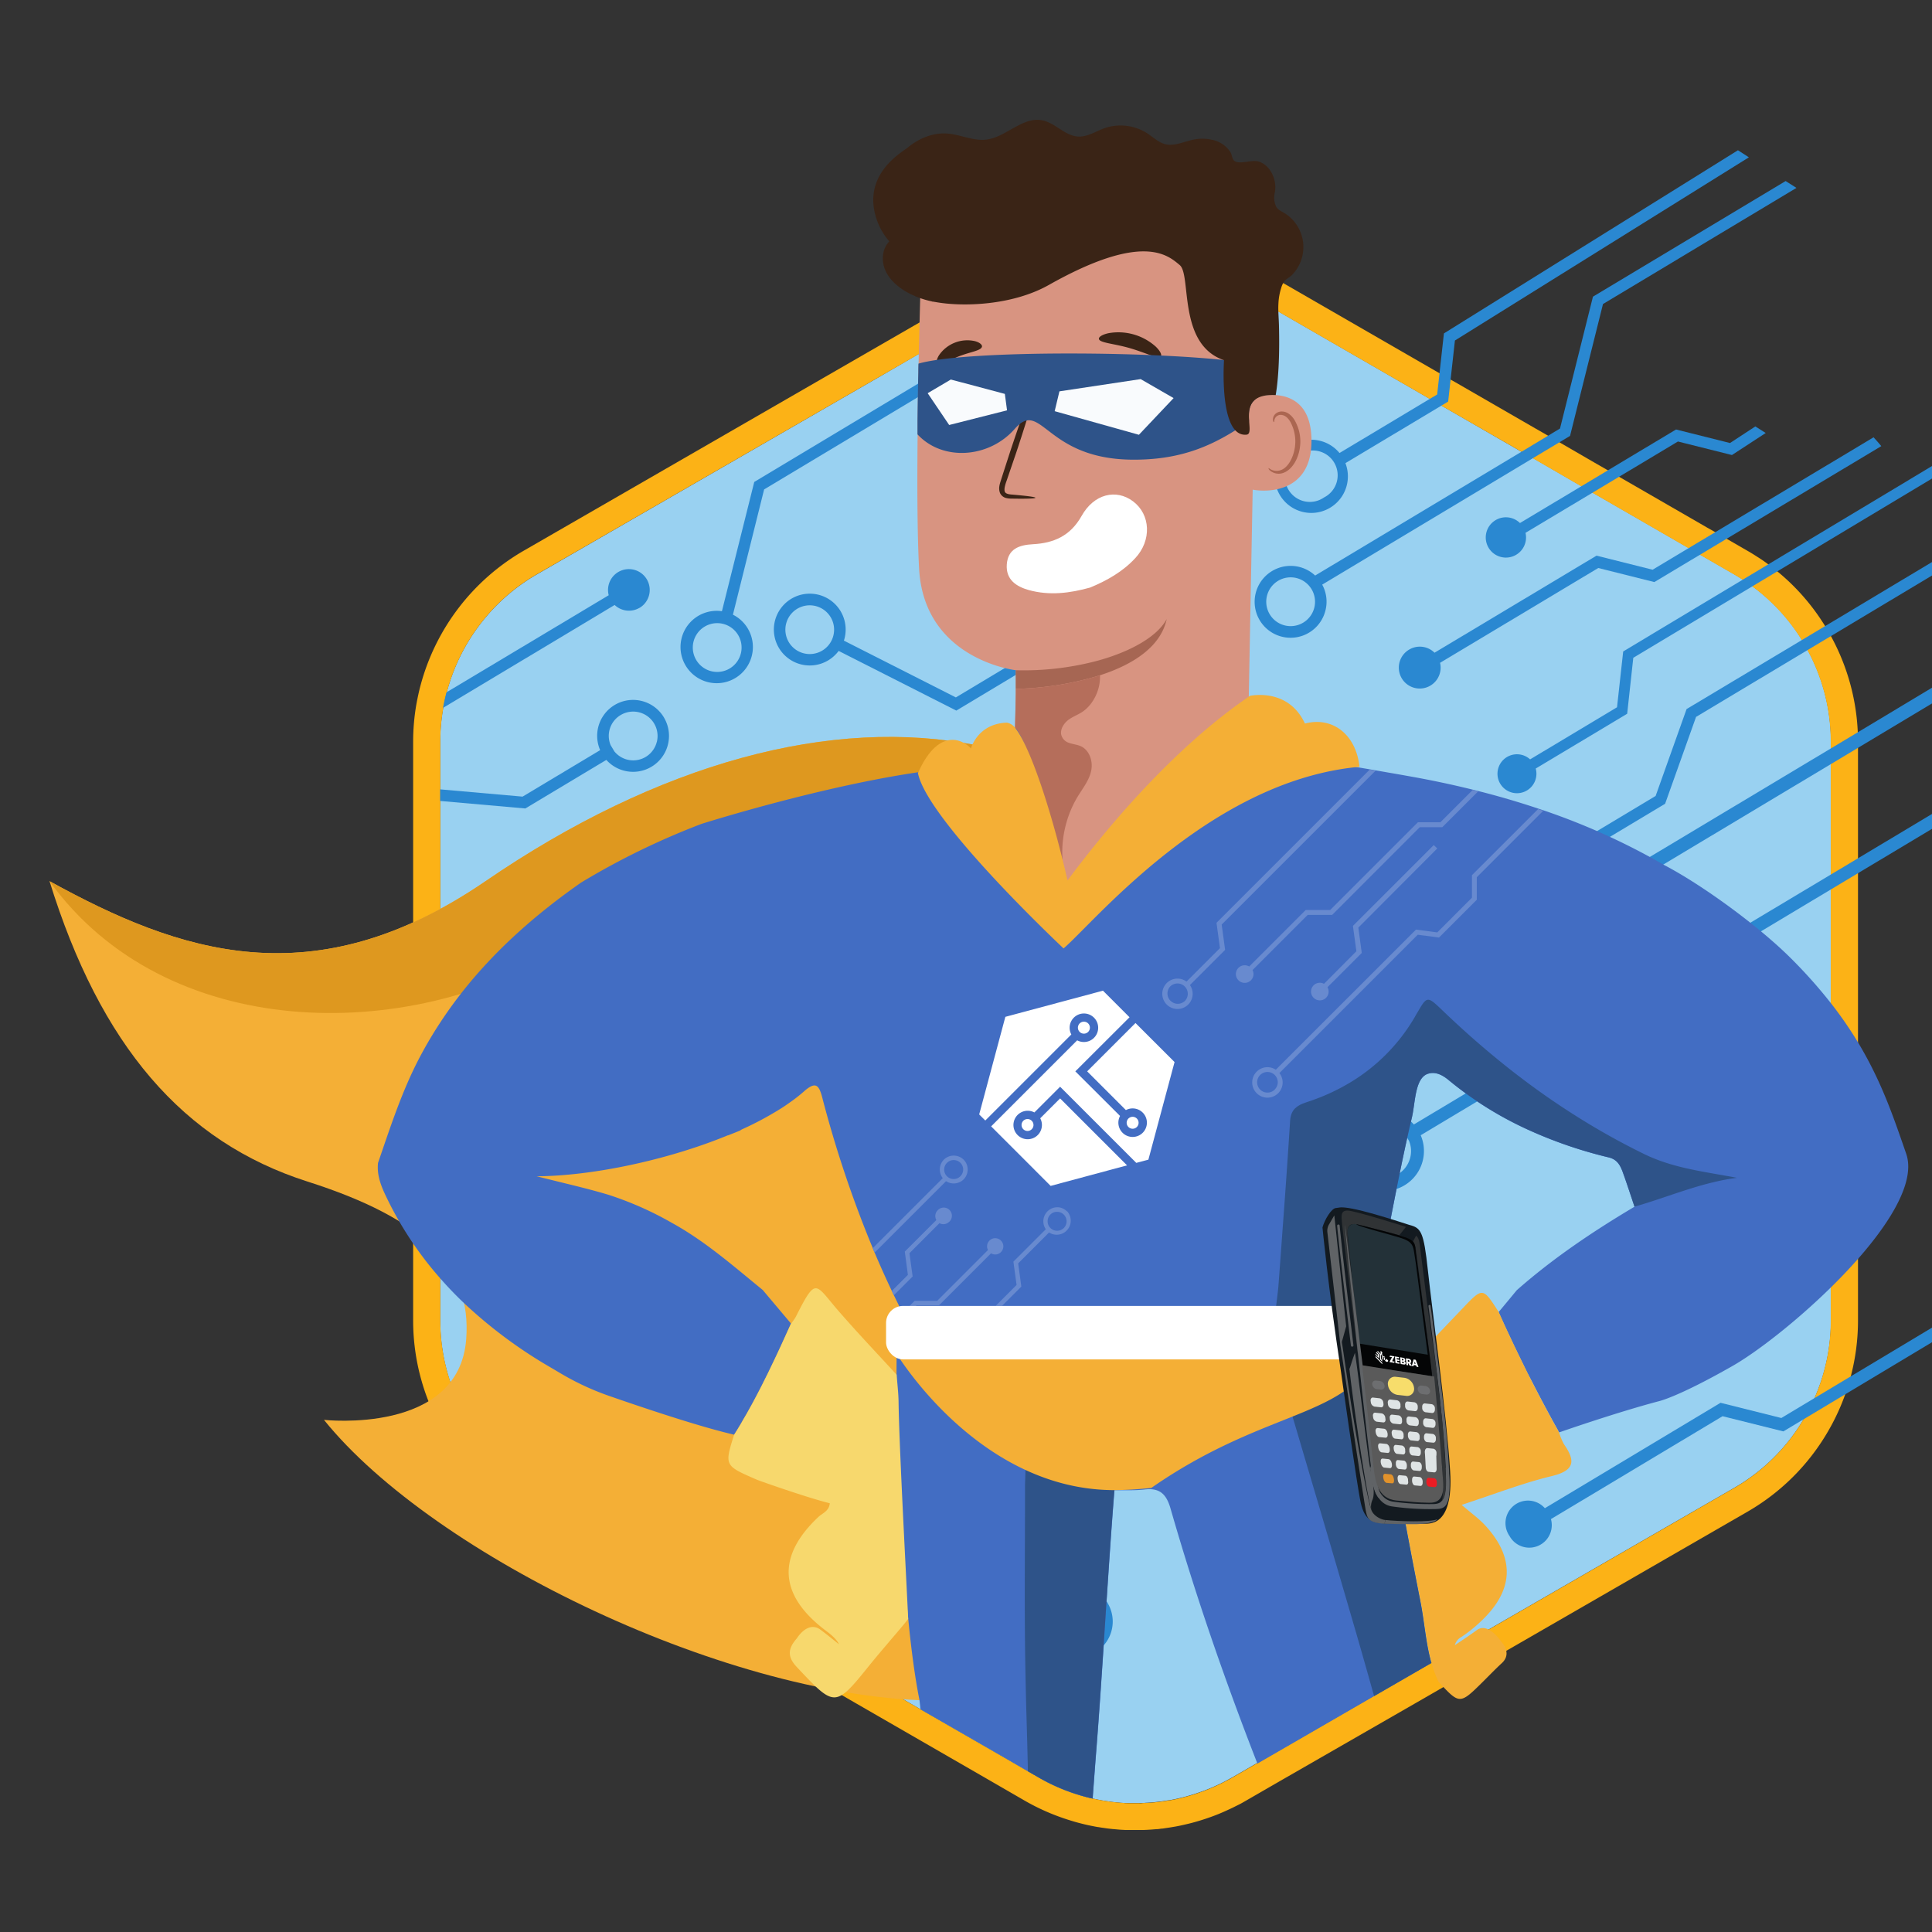 <?xml version="1.0" encoding="UTF-8" standalone="no"?>
<!-- Generator: Adobe Illustrator 24.3.0, SVG Export Plug-In . SVG Version: 6.00 Build 0)  -->

<svg
   xmlns:dc="http://purl.org/dc/elements/1.1/"
   xmlns:cc="http://creativecommons.org/ns#"
   xmlns:rdf="http://www.w3.org/1999/02/22-rdf-syntax-ns#"
   xmlns:svg="http://www.w3.org/2000/svg"
   xmlns="http://www.w3.org/2000/svg"
   xmlns:sodipodi="http://sodipodi.sourceforge.net/DTD/sodipodi-0.dtd"
   xmlns:inkscape="http://www.inkscape.org/namespaces/inkscape"
   version="1.1"
   id="Layer_1"
   x="0px"
   y="0px"
   viewBox="0 0 800 800"
   style="enable-background:new 0 0 800 800;"
   xml:space="preserve"
   sodipodi:docname="ai-3.svg"
   inkscape:version="0.92.4 (5da689c313, 2019-01-14)"><rect x="0" y="0" width="800" height="800" fill="#333333" stroke="none"/><defs
   id="defs489" /><sodipodi:namedview
   pagecolor="#ffffff"
   bordercolor="#666666"
   borderopacity="1"
   objecttolerance="10"
   gridtolerance="10"
   guidetolerance="10"
   inkscape:pageopacity="0"
   inkscape:pageshadow="2"
   inkscape:window-width="1920"
   inkscape:window-height="1017"
   id="namedview487"
   showgrid="false"
   inkscape:zoom="0.59"
   inkscape:cx="262.48306"
   inkscape:cy="393.06564"
   inkscape:window-x="-8"
   inkscape:window-y="-8"
   inkscape:window-maximized="1"
   inkscape:current-layer="Layer_1" />
<style
   type="text/css"
   id="style2">
	.st0{display:none;}
	.st1{display:inline;fill:#D0CDE1;}
	.st2{display:inline;fill:#3F3D56;}
	.st3{display:inline;fill:#53D267;}
	.st4{display:inline;fill:#FFFFFF;}
	.st5{display:inline;fill:#FFB8B8;}
	.st6{display:inline;fill:#2F2E41;}
	.st7{display:inline;fill:#575A89;}
	.st8{fill:#99D1F1;}
	.st9{fill:#51A1D8;}
	.st10{fill:#FCB216;}
	.st11{fill:#E9D498;}
	.st12{fill:#D89481;}
	.st13{fill:#AB6651;}
	.st14{fill:#3A2416;}
	.st15{fill:#E24F3C;}
	.st16{fill:#F9FBFD;}
	.st17{fill:#A66653;}
	.st18{fill:#3B5C64;}
	.st19{fill:#B56E5B;}
	.st20{fill:#F4AF36;}
	.st21{fill:#DE981F;}
	.st22{fill:#B93629;}
	.st23{fill:#F7D86D;}
	.st24{fill:#FFFFFF;}
	.st25{fill:none;}
	.st26{fill:#131A20;}
	.st27{fill:#606366;}
	.st28{fill:url(#SVGID_1_);}
	.st29{fill:#040506;}
	.st30{fill:#303335;}
	.st31{fill:#5A5A5A;}
	.st32{fill:#F7DD6B;}
	.st33{fill:#6D6E70;}
	.st34{fill:#DFE4E5;}
	.st35{fill:#E1922B;}
	.st36{fill:#EC1C24;}
</style>


<g
   id="g1325"
   transform="matrix(1.165,0,0,1.165,-1144.173,-50.46)"><path
     style="fill:#99d1f1"
     inkscape:connector-curvature="0"
     id="path6"
     d="m 1624.637,274.339 c -0.64,-1.21 -1.33,-2.39 -2,-3.55 a 68.46,68.46 0 0 0 -17.59,-19.09 c -1.12,-0.84 -2.27,-1.64 -3.45,-2.39 -1,-0.65 -2,-1.26 -3,-1.85 l -12.13,-7 v 0 l -4.06,-2.34 -34.18,-19.72 -3.91,-2.25 -17.26,-10 -4.15,-2.27 -28.41,-16.39 v 0 l -4.13,-2.39 -56.4,-32.55 -13.87,-8 c -0.72,-0.42 -1.46,-0.82 -2.2,-1.22 a 68.81,68.81 0 0 0 -32.14,-8 q -1,0 -2,0 a 69.39,69.39 0 0 0 -14.73,2 c -0.82,0.2 -1.63,0.42 -2.44,0.65 -1.59,0.45 -3.15,1 -4.7,1.54 -0.65,0.24 -1.31,0.49 -2,0.75 a 67.6,67.6 0 0 0 -8.6,4.19 l -10.53,6.07 -14.5,8.37 -1.84,1.06 -30.34,17.64 -121.13,69.86 v 0 a 68.73,68.73 0 0 0 -32.07,42 c -0.49,1.82 -0.9,3.67 -1.23,5.53 a 67.85,67.85 0 0 0 -1.06,12 v 205.76 a 68.8,68.8 0 0 0 34.37,59.47 l 87.14,50.25 1.57,0.91 v 0 l 2.49,1.44 8.55,4.93 21.91,12.64 44.1,25.41 12.69,7.33 a 68.06,68.06 0 0 0 12.76,5.69 l 0.5,0.16 c 0.78,0.25 1.55,0.49 2.34,0.71 0.79,0.22 1.56,0.43 2.36,0.62 h 0.06 c 0.77,0.19 1.54,0.36 2.32,0.52 0.4,0.09 0.79,0.17 1.2,0.24 l 1,0.19 0.35,0.05 c 0.51,0.09 1,0.17 1.55,0.24 1,0.16 2,0.28 3,0.38 l 1.21,0.11 c 0.51,0.05 1,0.09 1.54,0.11 h 0.6 0.56 0.22 0.7 c 0.47,0 0.93,0 1.4,0 h 1.29 1.38 0.25 c 0.42,0 0.83,0 1.25,-0.06 l 1,-0.05 0.83,-0.06 1.19,-0.1 c 0.51,-0.05 1,-0.1 1.53,-0.17 0.53,-0.07 0.81,-0.09 1.22,-0.15 0.41,-0.06 0.79,-0.11 1.18,-0.18 0.39,-0.07 0.76,-0.11 1.13,-0.18 a 0.71,0.71 0 0 0 0.2,0 c 0.44,-0.06 0.88,-0.14 1.31,-0.23 0.7,-0.13 1.39,-0.28 2.08,-0.44 0.36,-0.08 0.72,-0.16 1.09,-0.26 q 1.32,-0.3 2.61,-0.69 c 0.73,-0.21 1.45,-0.43 2.17,-0.66 0.5,-0.16 1,-0.32 1.5,-0.5 a 61.27,61.27 0 0 0 6.25,-2.51 c 0.44,-0.19 0.88,-0.4 1.31,-0.61 l 0.41,-0.2 c 0.62,-0.31 1.23,-0.62 1.84,-0.95 0.61,-0.33 1.32,-0.72 2,-1.09 l 12.32,-7.11 47.66,-27.49 0.38,-0.22 23,-13.27 9.59,-5.53 85.46,-49.29 a 68.38,68.38 0 0 0 24.77,-24.53 65.94,65.94 0 0 0 3.84,-7.48 68.27,68.27 0 0 0 5.77,-27.46 v -205.75 a 68.44,68.44 0 0 0 -8.25,-32.59 z"
     class="cls-1" /><path
     style="fill:#fcb216"
     inkscape:connector-curvature="0"
     id="path8"
     d="m 1385.717,135.379 a 68.81,68.81 0 0 1 32.14,8 c 0.74,0.4 1.48,0.8 2.2,1.22 l 13.87,8 56.39,32.52 4.13,2.39 v 0 l 28.46,16.37 4.07,2.34 17.26,10 3.91,2.25 34.18,19.72 4.06,2.34 v 0 l 12.13,7 c 1,0.59 2,1.2 3,1.85 1.18,0.75 2.33,1.55 3.45,2.39 a 68.46,68.46 0 0 1 17.59,19.09 c 0.72,1.16 1.41,2.34 2,3.55 a 68.44,68.44 0 0 1 8.27,32.59 v 205.75 a 68.27,68.27 0 0 1 -5.77,27.46 65.94,65.94 0 0 1 -3.84,7.48 68.38,68.38 0 0 1 -24.77,24.53 l -85.46,49.29 -9.59,5.53 -23,13.27 -0.38,0.22 -47.6,27.49 -12.32,7.11 c -0.65,0.37 -1.31,0.74 -2,1.09 -0.69,0.35 -1.22,0.64 -1.84,0.95 l -0.41,0.2 c -0.43,0.21 -0.87,0.42 -1.31,0.61 a 61.27,61.27 0 0 1 -6.25,2.51 c -0.5,0.18 -1,0.34 -1.5,0.5 -0.72,0.24 -1.44,0.46 -2.17,0.66 -0.73,0.2 -1.73,0.49 -2.61,0.69 -0.37,0.1 -0.73,0.18 -1.09,0.26 -0.69,0.16 -1.38,0.31 -2.08,0.44 -0.43,0.09 -0.87,0.17 -1.31,0.23 a 0.71,0.71 0 0 1 -0.2,0 c -0.37,0.07 -0.75,0.13 -1.13,0.18 -0.38,0.05 -0.79,0.13 -1.18,0.18 -0.39,0.05 -0.81,0.11 -1.22,0.15 -0.41,0.04 -1,0.12 -1.53,0.17 -0.67,0.06 -1.35,0.12 -2,0.16 l -1,0.05 c -0.42,0 -0.83,0 -1.25,0.06 -0.42,0.06 -1.08,0 -1.63,0 h -1.29 c -0.47,0 -0.93,0 -1.4,0 h -0.7 -0.22 c -0.39,0 -0.78,0 -1.16,-0.06 -0.38,-0.06 -1,-0.06 -1.54,-0.11 l -1.21,-0.11 c -1,-0.1 -2,-0.22 -3,-0.38 -0.52,-0.06 -1,-0.14 -1.55,-0.24 l -0.35,-0.05 -1,-0.19 c -0.41,-0.07 -0.8,-0.15 -1.2,-0.24 -0.78,-0.15 -1.55,-0.33 -2.32,-0.52 h -0.06 c -0.8,-0.19 -1.58,-0.4 -2.36,-0.62 -0.78,-0.22 -1.56,-0.46 -2.34,-0.71 l -0.5,-0.16 a 68.06,68.06 0 0 1 -12.76,-5.69 l -12.71,-7.34 -44.1,-25.41 -21.9,-12.64 -8.55,-4.93 -2.45,-1.44 v 0 l -1.57,-0.91 -87.14,-50.25 a 68.8,68.8 0 0 1 -34.37,-59.47 v -205.82 a 67.85,67.85 0 0 1 1.06,-12 c 0.33,-1.86 0.74,-3.71 1.23,-5.53 a 68.73,68.73 0 0 1 32.07,-42 v 0 l 121.08,-69.8 30.43,-17.55 1.84,-1.06 14.5,-8.37 10.53,-6.07 a 67.6,67.6 0 0 1 8.6,-4.19 c 0.65,-0.26 1.31,-0.51 2,-0.75 1.55,-0.57 3.11,-1.09 4.7,-1.54 0.81,-0.23 1.62,-0.45 2.44,-0.65 a 69.39,69.39 0 0 1 14.73,-2 q 1,0 2,0 m 0,-9.61 c -0.74,0 -1.5,0 -2.25,0 a 79.36,79.36 0 0 0 -16.74,2.29 c -0.81,0.2 -1.7,0.43 -2.75,0.73 -1.73,0.49 -3.5,1.07 -5.4,1.77 -0.74,0.27 -1.48,0.55 -2.21,0.84 a 77.76,77.76 0 0 0 -9.84,4.8 l -10.52,6.06 -14.5,8.37 -1.92,1.05 -30.44,17.55 -119.3,68.8 -1.84,1.06 a 78.72,78.72 0 0 0 -36.55,47.83 c -0.56,2.06 -1,4.19 -1.41,6.33 a 77.64,77.64 0 0 0 -1.21,13.64 v 205.82 a 78.43,78.43 0 0 0 39.18,67.79 l 87.14,50.25 1.55,0.9 2.24,1.3 v 0 l 0.26,0.15 8.56,4.93 21.91,12.64 44.07,25.41 12.68,7.33 a 78.2,78.2 0 0 0 14.5,6.43 c 0.25,0.09 0.49,0.17 0.75,0.24 0.75,0.24 1.64,0.52 2.59,0.79 0.95,0.27 1.62,0.44 2.34,0.62 l 0.6,0.15 c 0.67,0.16 1.51,0.36 2.42,0.54 l 1.36,0.27 1.14,0.21 h 0.1 l 0.44,0.07 c 0.58,0.1 1.15,0.19 1.72,0.26 1,0.16 2.16,0.3 3.41,0.42 h 0.13 l 1.19,0.11 c 0.64,0.06 1.24,0.11 1.8,0.13 l 1.2,0.07 h 0.51 0.7 c 0.49,0 1,0 1.46,0 h 1.65 c 0.59,0 1.16,0 1.75,0 l 1.44,-0.06 1,-0.06 h 0.05 c 0.79,-0.05 1.52,-0.11 2.32,-0.18 h 0.08 c 0.51,0 1.08,-0.1 1.71,-0.19 0.46,0 0.92,-0.1 1.41,-0.17 l 1.34,-0.2 c 0.38,-0.06 0.74,-0.11 1.1,-0.18 l 0.54,-0.09 c 0.45,-0.07 0.91,-0.15 1.39,-0.25 0.72,-0.14 1.47,-0.3 2.34,-0.5 l 1.28,-0.3 c 1,-0.23 2,-0.5 3,-0.79 1,-0.29 1.66,-0.48 2.49,-0.76 0.51,-0.16 1.08,-0.34 1.68,-0.56 a 68.27,68.27 0 0 0 7,-2.82 c 0.59,-0.26 1.13,-0.52 1.59,-0.74 v 0 l 0.54,-0.26 c 0.59,-0.3 1.29,-0.65 2,-1 0.71,-0.35 1.59,-0.87 2.18,-1.21 v 0 0 l 12.32,-7.11 47.76,-27.45 0.4,-0.23 23,-13.26 9.59,-5.53 85.46,-49.29 a 78.24,78.24 0 0 0 28.24,-28 78.3,78.3 0 0 0 10.95,-39.84 v -205.8 a 78.2,78.2 0 0 0 -9.41,-37.12 c -0.69,-1.32 -1.46,-2.65 -2.36,-4.09 a 77.6,77.6 0 0 0 -20,-21.73 c -1.32,-1 -2.65,-1.91 -4,-2.75 -1.12,-0.73 -2.25,-1.43 -3.46,-2.12 l -12.11,-7 -2.21,-1.24 v 0 l -1.83,-1.06 -34.18,-19.72 -3.92,-2.25 -17.25,-10 -4.07,-2.33 -28.4,-16.39 -2.25,-1.25 v 0 l -1.9,-1.1 -56.4,-32.53 -13.87,-8 c -0.82,-0.47 -1.64,-0.92 -2.43,-1.35 v 0 0 a 78.62,78.62 0 0 0 -36.75,-9.13 z"
     class="cls-2" /><path
     style="fill:#2a88d1"
     inkscape:connector-curvature="0"
     id="path10"
     d="m 1358.657,422.709 a 12.53,12.53 0 0 0 -21.77,12.41 l -86.54,51.94 -11.5,46 -60.26,36.17 3,2.9 60.76,-36.47 11.51,-46.05 85.5,-51.31 a 12.54,12.54 0 0 0 19.3,-15.63 z m -6.37,13.76 a 8.51,8.51 0 1 1 2.92,-11.69 8.53,8.53 0 0 1 -2.92,11.69 z"
     class="cls-3" /><path
     style="fill:#2a88d1"
     inkscape:connector-curvature="0"
     id="path12"
     d="m 1363.877,132.779 -1.94,6.83 -2.73,9.58 -109,65.43 -11.49,45.94 a 12.86,12.86 0 1 0 3.91,1.23 l 11.09,-44.52 109,-65.39 3.93,-13.8 1.85,-6.49 c -1.56,0.34 -3.1,0.74 -4.62,1.19 z m -119.55,136 a 8.67,8.67 0 1 1 -14.86,8.92 8.67,8.67 0 0 1 14.86,-8.92 z"
     class="cls-3" /><path
     style="fill:#2a88d1"
     inkscape:connector-curvature="0"
     id="path14"
     d="m 1321.867,291.199 -39.8,-20.19 c 0.09,-0.28 0.18,-0.55 0.25,-0.83 a 12.76,12.76 0 1 0 -5.82,7.85 13,13 0 0 0 3.71,-3.36 l 41.82,21.21 59.81,-35.89 c 0.34,-1.74 0.6,-3.49 0.8,-5.26 z m -43.53,-22 a 8.66,8.66 0 1 1 -1,-6.56 8.6,8.6 0 0 1 1,6.54 z"
     class="cls-3" /><path
     style="fill:#2a88d1"
     inkscape:connector-curvature="0"
     id="path16-2"
     d="m 1632.907,354.129 -41.36,24.75 -12.13,34.15 -23.94,14.35 -39,-3.46 -31.82,19.07 a 14.21,14.21 0 1 0 2.43,3.83 l 30.46,-18.25 39.05,3.45 26.59,-15.94 12.13,-34.12 37.64,-22.56 74.42,-44.59 0.27,-5.44 z m -149.53,100.58 a 9.64,9.64 0 1 1 -1.94,-8.41 l 1.49,2.5 a 9.41,9.41 0 0 1 0.45,5.91 z"
     class="cls-3" /><path
     style="fill:#2a88d1"
     inkscape:connector-curvature="0"
     id="path18"
     d="m 1241.797,379.349 a 13.79,13.79 0 0 0 -22.91,-1.09 l -45.17,-22.91 -35.16,21.31 -1.16,0.7 -0.27,5.32 1.43,-0.87 35.34,-21.41 43,21.8 c -0.09,0.3 -0.19,0.6 -0.27,0.9 a 13.78,13.78 0 1 0 25.19,-3.75 z m -2.74,9.36 a 9.36,9.36 0 1 1 -1.06,-7.08 9.3,9.3 0 0 1 1.06,7.08 z"
     class="cls-3" /><path
     style="fill:#2a88d1"
     inkscape:connector-curvature="0"
     id="path20"
     d="m 1518.657,589.249 a 8,8 0 0 0 14.72,-6 l 61,-36.57 21.61,5.4 65.51,-39.3 -2.11,-1.36 c -0.7,-0.45 -1.41,-0.87 -2.12,-1.29 l -62,37.19 -21.61,-5.41 -62.44,37.47 a 8,8 0 0 0 -12.56,9.87 z"
     class="cls-3" /><path
     style="fill:#2a88d1"
     inkscape:connector-curvature="0"
     id="path22"
     d="m 1375.827,613.079 a 12.78,12.78 0 0 0 -21.22,-1 l -41.82,-21.2 -52.7,31.63 -2.48,1.49 1.81,1.17 2,1.31 2.71,-1.62 48.8,-29.29 39.79,20.15 c -0.08,0.28 -0.17,0.55 -0.25,0.83 a 12.77,12.77 0 1 0 23.33,-3.47 z m -2.54,8.67 a 8.66,8.66 0 1 1 -1,-6.56 8.6,8.6 0 0 1 1,6.56 z"
     class="cls-3" /><path
     style="fill:#2a88d1"
     inkscape:connector-curvature="0"
     id="path24"
     d="m 1632.907,309.309 -90,53.94 a 15,15 0 1 0 2.63,4 l 87.37,-52.37 76.7,-46 0.28,-5.77 z m -91.19,66.51 a 10.16,10.16 0 1 1 -1.15,-7.68 10.12,10.12 0 0 1 1.15,7.68 z"
     class="cls-3" /><path
     style="fill:#2a88d1"
     inkscape:connector-curvature="0"
     id="path26"
     d="m 1333.377,361.719 -167,100.07 a 15,15 0 1 0 2.63,4 l 164.08,-98.31 z m -168.17,112.63 a 10.12,10.12 0 1 1 -1.14,-7.68 10.09,10.09 0 0 1 1.14,7.68 z"
     class="cls-3" /><path
     style="fill:#2a88d1"
     inkscape:connector-curvature="0"
     id="path28"
     d="m 1562.647,277.109 147.47,-88.49 c -0.35,-1.27 -0.74,-2.52 -1.16,-3.76 l -149.9,90 -2.19,19.84 -30.9,18.52 a 6.92,6.92 0 1 0 2,3.26 l 32.51,-19.48 z"
     class="cls-3" /><path
     style="fill:#2a88d1"
     inkscape:connector-curvature="0"
     id="path30"
     d="m 1513.717,228.179 a 7.16,7.16 0 1 0 10.62,4.52 l 54.18,-32.46 19.19,4.81 12,-7.83 -3.68,-2.34 -9,5.9 -19.19,-4.81 -55.47,33.25 a 7.14,7.14 0 0 0 -8.65,-1.04 z"
     class="cls-3" /><path
     style="fill:#2a88d1"
     inkscape:connector-curvature="0"
     id="path32"
     d="m 1218.107,298.329 a 12.76,12.76 0 0 0 -22.67,11.61 l -27.57,16.52 -29.29,-2.58 v 4.12 l 30.26,2.67 28.8,-17.26 a 12.77,12.77 0 0 0 20.47,-15.07 z m -2.54,8.67 a 8.63,8.63 0 0 1 -15.06,3.41 l -1.35,-2.25 a 8.6,8.6 0 0 1 3.56,-10.69 8.67,8.67 0 0 1 12.87,9.53 z"
     class="cls-3" /><path
     style="fill:#2a88d1"
     inkscape:connector-curvature="0"
     id="path34"
     d="m 1482.967,274.209 a 7.43,7.43 0 1 0 11,4.69 l 56.23,-33.7 19.93,5 80.67,-48.32 c -0.89,-1.07 -1.8,-2.11 -2.75,-3.13 l -78.54,47.06 -19.93,-5 -57.58,34.5 a 7.41,7.41 0 0 0 -9.03,-1.1 z"
     class="cls-3" /><path
     style="fill:#2a88d1"
     inkscape:connector-curvature="0"
     id="path36"
     d="m 1616.797,107.659 -68.49,41.1 -11.71,46.87 -13.69,8.25 -73.34,44 a 12.78,12.78 0 0 0 -15.28,-1.62 12.77,12.77 0 1 0 18.95,14 12.65,12.65 0 0 0 -1.16,-9.15 l 74.9,-44.95 13.19,-7.91 11.71,-46.88 68.76,-41.27 z m -167.53,151.64 a 8.67,8.67 0 0 1 -15.84,2.36 8.67,8.67 0 1 1 15.84,-2.36 z"
     class="cls-3" /><path
     style="fill:#2a88d1"
     inkscape:connector-curvature="0"
     id="path38"
     d="m 1603.317,98.959 -3.47,-2.24 -104.51,65.1 -2.4,21.71 -2.58,1.54 -32.13,19.26 a 13,13 0 0 0 -22.62,5.09 13,13 0 1 0 24.72,-1.49 l 34.16,-20.47 v 0 l 2.36,-1.42 2.4,-21.7 104.47,-65.1 z m -150.6,121.17 a 8.82,8.82 0 1 1 -9,-15.12 8.82,8.82 0 1 1 9,15.12 z"
     class="cls-3" /><path
     style="fill:#2a88d1"
     inkscape:connector-curvature="0"
     id="path40-6"
     d="m 1321.157,502.879 a 12.81,12.81 0 1 0 -16.72,18 l -11.16,44.68 -58.69,35.32 3.06,3 59.21,-35.54 11.52,-46.1 a 12.8,12.8 0 0 0 12.78,-19.36 z m -2.55,8.7 a 8.69,8.69 0 1 1 -1,-6.58 8.66,8.66 0 0 1 1,6.58 z"
     class="cls-3" /><path
     style="fill:#2a88d1"
     inkscape:connector-curvature="0"
     id="path42-3"
     d="m 1622.587,270.789 -41,24.55 -11,30.88 -21.66,13 -35.34,-3.13 -28.8,17.26 a 12.84,12.84 0 1 0 2.2,3.47 l 27.57,-16.52 35.34,3.12 24.06,-14.42 11,-30.88 39.65,-23.76 87.3,-52.31 0.24,-4.93 z m -138.87,93.15 a 8.76,8.76 0 1 1 -1.76,-7.61 l 1.35,2.24 a 8.66,8.66 0 0 1 0.41,5.37 z"
     class="cls-3" /><path
     style="fill:#2a88d1"
     inkscape:connector-curvature="0"
     id="path44"
     d="m 1209.447,259.339 a 7.39,7.39 0 0 1 -8.86,-1 l -61,36.58 c 0.33,-1.86 0.74,-3.71 1.23,-5.53 l 57.66,-34.51 a 7.41,7.41 0 1 1 11,4.47 z"
     class="cls-3" /><path
     style="fill:#d89481"
     inkscape:connector-curvature="0"
     id="path46"
     d="m 1448.267,199.709 c 0.18,19 -16.13,18.57 -20.9,17.64 l -1.75,92.9 1.1,61.09 -101.65,-1.53 12.42,-40.27 4.86,-15.77 c 0.5,-7.49 0.72,-17 0.83,-23.81 v -1.81 c 0,-3.46 0,-6.61 0,-6.61 -1.52,-0.19 -32.68,-4.48 -34.38,-36.14 -0.65,-12.06 -0.71,-30 -0.52,-47.71 0,-1.61 0,-3.22 0,-4.82 0.07,-5.9 0.17,-11.71 0.29,-17.22 q 0,-1.56 0.06,-3.09 c 0.19,-9.12 0.4,-17.25 0.57,-23.31 0.2,-6.86 0.34,-11.07 0.34,-11.07 a 113.13,113.13 0 0 1 114.07,9.54 l 5,3.5 -0.32,17.26 -0.08,4.34 -0.21,11.28 v 0.33 c 0.59,-0.14 1.3,-0.29 2.09,-0.42 a 23.57,23.57 0 0 1 5.37,-0.28 h 0.08 a 17.08,17.08 0 0 1 3.64,0.65 c 4.75,1.5 8.99,5.5 9.09,15.33 z"
     class="cls-4" /><path
     style="fill:#ab6651"
     inkscape:connector-curvature="0"
     id="path48"
     d="m 1433.017,209.709 c 0.11,-0.08 0.44,0.31 1.19,0.64 a 4.4,4.4 0 0 0 3.31,0 c 2.67,-1 4.88,-5.28 5,-9.85 a 14.52,14.52 0 0 0 -1.3,-6.3 c -0.79,-1.85 -2,-3.13 -3.35,-3.36 a 2.26,2.26 0 0 0 -2.6,1.24 c -0.33,0.71 -0.16,1.21 -0.3,1.26 -0.14,0.05 -0.55,-0.42 -0.35,-1.47 a 2.86,2.86 0 0 1 1,-1.6 3.37,3.37 0 0 1 2.44,-0.67 c 2,0.12 3.73,1.9 4.65,3.89 a 15,15 0 0 1 1.6,7 c -0.12,5.11 -2.69,9.91 -6.34,11 a 4.75,4.75 0 0 1 -4.05,-0.64 c -0.85,-0.52 -0.99,-1.09 -0.9,-1.14 z"
     class="cls-5" /><path
     style="fill:#3a2416"
     inkscape:connector-curvature="0"
     id="path50"
     d="m 1350.147,220.239 c 0,-0.29 -3.12,-0.69 -8.18,-1.13 -1.28,-0.08 -2.49,-0.28 -2.74,-1.14 -0.25,-0.86 0.13,-2.3 0.69,-3.81 q 1.6,-4.69 3.37,-9.86 c 4.66,-14 8,-25.54 7.41,-25.72 -0.59,-0.18 -4.8,11 -9.47,25.07 q -1.68,5.17 -3.2,9.9 c -0.43,1.47 -1.19,3.15 -0.46,5 a 3.21,3.21 0 0 0 2.18,1.78 8.75,8.75 0 0 0 2.17,0.21 c 5.08,0.09 8.22,-0.02 8.23,-0.3 z"
     class="cls-6" /><path
     style="fill:#3a2416"
     inkscape:connector-curvature="0"
     id="path52"
     d="m 1372.717,163.789 c 0.26,1.42 5.28,1.61 11,3.27 5.72,1.66 10.08,4 11,2.95 0.44,-0.51 -0.16,-1.91 -1.83,-3.52 a 19.9,19.9 0 0 0 -16.77,-4.75 c -2.3,0.5 -3.55,1.38 -3.4,2.05 z"
     class="cls-6" /><path
     style="fill:#3a2416"
     inkscape:connector-curvature="0"
     id="path54"
     d="m 1315.407,172.759 c 1.21,0.77 4.05,-1.5 7.93,-2.95 3.88,-1.45 7.45,-1.87 7.81,-3.26 0.14,-0.66 -0.77,-1.54 -2.57,-2 a 12.21,12.21 0 0 0 -12.68,5 c -0.99,1.56 -1.04,2.82 -0.49,3.21 z"
     class="cls-6" /><path
     style="fill:#2e5389"
     inkscape:connector-curvature="0"
     id="path56"
     d="m 1426.067,193.089 c -1.65,1.12 -3.31,2.21 -5,3.26 -9.63,6 -20.5,10.58 -37,10.34 -25.69,-0.37 -30.65,-15.48 -37.21,-13.88 a 6.16,6.16 0 0 0 -2.44,1.34 15.26,15.26 0 0 0 -1.63,1.61 c -9.13,10.43 -25.66,11.59 -34.56,1.93 0,-1.61 0,-3.22 0,-4.82 0.07,-5.9 0.17,-11.71 0.29,-17.22 q 0,-1.56 0.06,-3.09 c 18,-5.22 95.43,-4.45 119.55,0.26 l 0.58,0.12 -0.79,11.16 v 0.37 c 0.6,-0.15 1.31,-0.31 2.11,-0.46 -4.47,2.43 -4.1,5.97 -3.96,9.08 z"
     class="cls-7" /><polygon
     style="fill:#f9fbfd"
     id="polygon58"
     points="357.27,103.58 387.21,111.97 399.54,98.93 387.83,92.18 358.96,96.53 "
     class="cls-8"
     transform="translate(999.717,85.879)" /><polygon
     style="fill:#f9fbfd"
     id="polygon60"
     points="340.34,103.28 319.77,108.49 312.13,97.19 320.36,92.33 339.56,97.44 "
     class="cls-8"
     transform="translate(999.717,85.879)" /><path
     style="fill:#3a2416"
     inkscape:connector-curvature="0"
     id="path62"
     d="m 1304.717,95.799 c 4,-3.33 9.12,-5.47 14.36,-5 4.57,0.4 9,2.67 13.54,2.14 7.1,-0.82 12.89,-8.23 19.91,-6.87 4.66,0.9 8.11,5.56 12.86,5.78 3.26,0.16 6.18,-1.85 9.25,-2.95 a 17.55,17.55 0 0 1 15.32,1.84 c 2.09,1.38 4,3.25 6.39,3.83 2.88,0.69 5.81,-0.58 8.68,-1.32 a 16,16 0 0 1 9.29,0.12 10.28,10.28 0 0 1 5.13,4 c 0.5,0.8 0.6,2.18 1.12,2.83 0.79,1 2.44,0.84 3.54,0.75 1.8,-0.16 4,-0.76 5.75,-0.1 a 7.94,7.94 0 0 1 3.32,2.49 10.62,10.62 0 0 1 2.09,8.25 7.69,7.69 0 0 0 0.42,5.12 c 0.8,1.43 2.25,1.81 3.53,2.7 a 14.2,14.2 0 0 1 2.09,21.67 c -0.81,0.83 -2,1.34 -2.7,2.2 a 7.89,7.89 0 0 0 -1.09,2.33 21.29,21.29 0 0 0 -1,5.6 c -0.16,2.63 0.13,5.2 0.19,7.82 0.21,8.86 0,17.85 -1.16,24.72 -15.3,-0.79 -6.54,13.7 -10.37,14.06 -9.92,1 -8,-26.47 -8,-26.47 -16.57,-5.61 -11.5,-30.27 -15.74,-33.81 -4.24,-3.54 -13.11,-11.78 -46.53,7.07 -13,7.32 -30.61,7.84 -40.33,6.06 -0.28,-0.05 -0.57,-0.08 -0.85,-0.14 h -0.2 c -0.11,0 -0.18,-0.08 -0.29,-0.1 a 31.13,31.13 0 0 1 -8.91,-3.35 c -3.17,-1.83 -6.09,-4.36 -7.55,-7.72 -1.46,-3.36 -1.13,-7.64 1.44,-10.24 a 23.44,23.44 0 0 1 -5.29,-10.72 c -2.87,-13.99 9.9,-21.05 11.79,-22.59 z"
     class="cls-6" /><path
     style="fill:#a66653"
     inkscape:connector-curvature="0"
     id="path64"
     d="m 1396.807,263.329 c -2.09,9.82 -11.89,16.18 -23.72,20 a 109.91,109.91 0 0 1 -29.94,4.82 c 0,-3.46 0,-6.61 0,-6.61 a 102.39,102.39 0 0 0 28.46,-3.22 c 12.58,-3.34 21.99,-8.91 25.2,-14.99 z"
     class="cls-9" /><path
     style="fill:#ab6651"
     inkscape:connector-curvature="0"
     id="path66"
     d="m 1356.557,244.679 c 8.2,-1.27 17.79,-8.58 14.62,-18.88 -2,3.75 -12.27,11.47 -22.17,14.65 v 0 a 7.06,7.06 0 0 0 7.55,4.23 z"
     class="cls-5" /><path
     style="fill:#3a2416"
     inkscape:connector-curvature="0"
     id="path68"
     d="m 1350.717,244.389 a 15.76,15.76 0 0 0 8,-0.83 21.37,21.37 0 0 0 6.86,-3.9 14.59,14.59 0 0 0 4.42,-6.15 11.93,11.93 0 0 0 0.08,-7.36 l 2.21,0.22 a 20,20 0 0 1 -4.95,5.16 48.9,48.9 0 0 1 -5.69,3.84 48.27,48.27 0 0 1 -6.12,3 38.94,38.94 0 0 1 -6.47,2.06 q 3.09,-1.4 6,-3 c 1.94,-1.1 3.82,-2.3 5.64,-3.55 1.82,-1.25 3.58,-2.61 5.24,-4 0.84,-0.71 1.62,-1.47 2.37,-2.23 a 11.86,11.86 0 0 0 1.87,-2.36 1.2,1.2 0 0 1 1.62,-0.5 1.16,1.16 0 0 1 0.58,0.69 v 0 a 13.56,13.56 0 0 1 -0.16,8.87 15.71,15.71 0 0 1 -5.38,6.91 20.57,20.57 0 0 1 -7.77,3.56 14,14 0 0 1 -8.35,-0.43 z"
     class="cls-6" /><path
     style="fill:#3b5c64"
     inkscape:connector-curvature="0"
     id="path70"
     d="m 1339.987,313.879 a 1.5,1.5 0 0 1 -0.29,0.06 h -0.26 z"
     class="cls-10" /><path
     style="fill:#b56e5b"
     inkscape:connector-curvature="0"
     id="path72"
     d="m 1370.017,316.969 c -0.6,3.45 -2.92,6.35 -4.76,9.34 -5.59,9.11 -7.12,20.94 -3.91,30.24 l -23.89,-27 4.86,-15.77 c 0.5,-7.49 0.72,-17 0.83,-23.81 v -1.81 a 109.91,109.91 0 0 0 29.94,-4.82 c 0.26,5 -2.38,10.54 -6.47,13.13 -1.56,1 -3.28,1.59 -4.78,2.73 -1.5,1.14 -2.81,3.11 -2.57,5 a 4.06,4.06 0 0 0 2.87,3.17 c 1.35,0.48 2.84,0.58 4.15,1.18 2.76,1.23 4.35,4.84 3.73,8.42 z"
     class="cls-11" /><path
     style="fill:#f4af36"
     inkscape:connector-curvature="0"
     id="path74"
     d="m 1304.907,545.789 c 0,0 42.09,50.36 11.36,102 -74.13,0 -180.13,-51.55 -219,-99.81 0,0 48,5.39 50.56,-28.7 1.94,-25.73 -14.88,-42.76 -56.41,-56 -44.29,-14.14 -73.62,-48.47 -91.7,-106.78 46.08,25.39 93.78,41.93 155,0 61.22,-41.93 123,-58.77 175.09,-48.17 l 4.18,8.49 55.82,113.13 z"
     class="cls-12" /><path
     style="fill:#de981f"
     inkscape:connector-curvature="0"
     id="path76"
     d="m 1334.027,316.819 c -2.55,7.41 -1.19,27.94 -11.5,34.11 -24.46,-4.24 -92.42,0.11 -140.16,29.47 -55.76,34.29 -141.45,33.23 -182.65,-23.9 46.08,25.39 93.78,41.93 155,0 61.22,-41.93 123,-58.77 175.09,-48.17 z"
     class="cls-13" /><path
     style="fill:#426dc3"
     inkscape:connector-curvature="0"
     id="path78-3"
     d="m 1632.907,500.879 c -12.58,12.36 -26.54,23.12 -35,27.95 -19.69,11.22 -26.32,12.56 -26.32,12.56 -15.1,4 -34.69,10.84 -35.3,11.05 v 0 c -0.22,-0.38 -0.43,-0.76 -0.63,-1.15 -0.2,-0.39 -0.55,-1 -0.82,-1.48 -0.81,-1.45 -1.6,-2.91 -2.39,-4.38 q -2.37,-4.38 -4.66,-8.81 l -0.31,-0.61 c -0.66,-1.27 -1.31,-2.55 -2,-3.83 -0.69,-1.28 -1.42,-2.82 -2.11,-4.24 -0.69,-1.42 -1.39,-2.84 -2.07,-4.26 l -0.27,-0.55 c -0.6,-1.24 -1.19,-2.48 -1.77,-3.73 l -0.13,-0.27 c -0.64,-1.34 -1.26,-2.68 -1.88,-4 -0.83,-1.82 -1.65,-3.63 -2.47,-5.45 v 0 c 2.17,-2.6 4.31,-5.19 6.47,-7.8 12.89,-11.36 27.09,-20.89 41.82,-29.65 l 1.5,-0.45 -1.5,0.44 c -1.3,-3.88 -2.55,-7.76 -3.93,-11.6 -0.94,-2.66 -1.93,-5.15 -5.3,-5.93 a 157.14,157.14 0 0 1 -29.54,-10.25 126.63,126.63 0 0 1 -27.42,-17.32 c -2.21,-1.79 -4.52,-2.9 -7,-2.21 -4.87,1.32 -4.67,10.3 -5.92,15.58 -1.36,5.77 -2.61,11.52 -3.8,17.26 -0.19,0.91 -0.37,1.81 -0.56,2.72 -1.5,7.34 -2.91,14.67 -4.34,22 -0.1,0.51 -0.21,1 -0.3,1.54 -0.41,2.06 -0.81,4.12 -1.22,6.19 -1.13,5.68 -2.3,11.39 -3.56,17.12 a 56.72,56.72 0 0 1 0.18,17.82 c 0,0 0,0 0,0.05 -0.08,0.61 -0.16,1.12 -0.23,1.53 a 0.66,0.66 0 0 1 0.06,0.27 0.77,0.77 0 0 1 -0.16,0.45 q 1.79,5.24 3.59,10.45 a 29.94,29.94 0 0 0 0.18,4.56 c 0.43,2.33 0.87,4.66 1.29,7 l 2.63,14.05 q 1.06,5.76 2.14,11.52 c 0.09,0.47 0.17,0.94 0.26,1.4 0.57,3 1.13,6 1.7,9.06 q 2.55,13.61 5.21,27.19 c 0.44,2.26 0.79,4.53 1.12,6.81 0.33,2.28 0.65,4.52 1,6.77 0,0 0,0 0,0.07 0.14,0.81 0.28,1.62 0.43,2.43 q 0.28,1.5 0.63,3 c 0.19,0.85 0.41,1.69 0.64,2.53 v 0 0.11 l -20,11.59 v 0 l -0.33,0.19 -41.51,24 a 0.56,0.56 0 0 1 0,-0.12 c -11.58,-29.69 -22,-59.8 -30.83,-90.52 -1.45,-5.06 -3.76,-7.45 -9.16,-6.81 -3.54,0.42 -7.18,0.2 -10.77,0.28 -2.27,28.15 -4.25,65 -6.5,93.15 -0.38,4.83 -0.82,10.77 -1.24,16.47 l -1.14,-0.27 c -0.75,-0.18 -1.5,-0.38 -2.24,-0.59 -0.43,-0.12 -0.86,-0.24 -1.29,-0.38 -0.43,-0.14 -0.77,-0.24 -1.16,-0.36 l -0.5,-0.16 a 68.06,68.06 0 0 1 -12.76,-5.69 l -3.96,-2.29 -8.74,-5.08 -29.4,-16.92 -0.37,-3.23 c -1.59,-7.92 -2.93,-17.9 -4,-28.89 -2.86,-28.43 -4.15,-63.56 -4.17,-87 0,-12 0.31,-20.92 0.92,-24.28 -0.62,-1.26 -1.24,-2.51 -1.85,-3.78 v 0 c -0.24,-0.5 -0.49,-1 -0.73,-1.52 q -3.21,-6.76 -6.12,-13.64 -0.35,-0.8 -0.66,-1.59 a 406.34,406.34 0 0 1 -18,-53.69 c -1.15,-4.32 -2.3,-5.44 -5.94,-2.48 a 56.39,56.39 0 0 1 -5.85,4.6 c -1.15,0.83 -2.35,1.63 -3.62,2.4 a 114.17,114.17 0 0 1 -13.21,7 l -0.56,0.37 c -1.4,0.59 -2.82,1.14 -4.24,1.7 h -0.12 c -21.66,8.91 -48.46,14.46 -67.9,14.55 9.82,2.51 17.84,4.26 25.65,6.63 a 118.93,118.93 0 0 1 22.51,10 c 11.8,6.51 21.81,15.35 32.16,23.78 l 10.05,11.93 -1.14,2.53 q -1.14,2.53 -2.3,5.06 -1.16,2.53 -2.34,5 -1.18,2.51 -2.4,5 -1,2.07 -2.06,4.14 c -0.56,1.1 -1.13,2.2 -1.7,3.29 -0.45,0.87 -0.91,1.73 -1.37,2.59 -0.46,0.86 -0.83,1.54 -1.26,2.3 -0.43,0.76 -0.85,1.54 -1.29,2.31 a 2.38,2.38 0 0 1 -0.18,0.3 c -0.41,0.74 -0.84,1.48 -1.28,2.22 -0.44,0.74 -0.95,1.61 -1.42,2.4 -0.47,0.79 -1,1.58 -1.46,2.37 v 0 c -12.51,-2.88 -32.83,-9.75 -44.52,-13.81 a 94.81,94.81 0 0 1 -17.06,-7.93 l -3.55,-2.1 a 167.26,167.26 0 0 1 -30.72,-22.77 c -3,-2.84 -5.86,-5.81 -8.58,-8.91 a 126.54,126.54 0 0 1 -14.8,-20.62 c 0,0 0,0 0,0 -1.5,-2.58 -2.9,-5.24 -4.23,-8 -1.92,-3.94 -3.61,-7.93 -3.12,-12.47 4.4,-12.78 8.53,-25.63 14.89,-37.68 q 3.38,-6.39 7.27,-12.28 c 2.31,-3.53 4.77,-6.94 7.34,-10.24 v 0 c 11.93,-15.27 26.46,-28.1 42.67,-39.43 a 265.62,265.62 0 0 1 42.73,-20.83 v 0 l 0.2,-0.07 c 2.8,-0.88 34.86,-10.88 66.34,-16.58 v 0 c 3.55,-0.64 7.09,-1.23 10.59,-1.74 l 1.95,-0.28 c 8.69,-1.45 16.36,-2.8 16.36,-2.8 a 13,13 0 0 0 5.67,-1.19 22.34,22.34 0 0 0 6.54,-4.52 l 0.07,-0.07 a 15.53,15.53 0 0 0 3.76,-5.94 c 0.1,-0.28 0.2,-0.56 0.28,-0.85 0.17,0.21 0.33,0.44 0.5,0.68 4.9,7.19 11.46,29.83 16.77,52.53 0.28,1.2 0.56,2.39 0.83,3.58 20.4,-27.38 44,-52.23 64.75,-66.61 l 0.19,-0.14 1.95,17.25 c 4.33,1.13 9.36,2.08 15.47,3.13 5.7,1 12.36,2 20.26,3.33 1.65,0.28 3.36,0.56 5.12,0.87 l 2.1,0.36 4.16,0.73 c 2.27,0.39 4.6,0.79 7,1.23 7.36,1.28 15.19,2.89 23.29,4.89 0.65,0.16 1.3,0.32 2,0.5 7,1.76 14.1,3.82 21.32,6.24 l 1.83,0.61 a 239.67,239.67 0 0 1 43.13,19.56 v 0 c 13.87,7.27 33.83,22 44.93,33.12 a 174.7,174.7 0 0 1 14.18,15.93 c 15.41,19.72 21,37 26.75,53.55 4.04,11.93 -10.14,31.06 -26.77,47.4 z"
     class="cls-14" /><path
     style="fill:#ffffff"
     inkscape:connector-curvature="0"
     id="path80-9"
     d="m 1345.837,441.679 a 2.12,2.12 0 1 0 3,0 2.12,2.12 0 0 0 -3,0 z"
     class="cls-15" /><path
     style="fill:#ffffff"
     inkscape:connector-curvature="0"
     id="path82"
     d="m 1385.717,406.929 -17.18,17.18 13.77,13.77 a 5.07,5.07 0 1 1 -2.08,2.08 l -13.81,-13.77 -2.09,-2.08 19.27,-19.23 -9.45,-9.45 -34.69,9.3 -9.3,34.69 2.17,2.16 30.58,-30.58 a 5.07,5.07 0 1 1 2.08,2.08 l -30.58,30.58 21.15,21.16 27.16,-7.3 -23.8,-23.79 -7.06,7.06 a 5.06,5.06 0 1 1 -2.08,-2.08 l 9.14,-9.14 27.08,27.07 4.3,-1.15 9.3,-34.69 z"
     class="cls-15" /><path
     style="fill:#ffffff"
     inkscape:connector-curvature="0"
     id="path84"
     d="m 1386.197,443.879 a 2.12,2.12 0 1 0 -3,0 2.12,2.12 0 0 0 3,0 z"
     class="cls-15" /><path
     style="fill:#ffffff"
     inkscape:connector-curvature="0"
     id="path86-5"
     d="m 1368.877,410.089 a 2.13,2.13 0 1 0 -3,0 2.13,2.13 0 0 0 3,0 z"
     class="cls-15" /><path
     style="fill:#f4af36"
     inkscape:connector-curvature="0"
     id="path88-9"
     d="m 1473.627,537.879 0.66,-0.69 1.58,-1.64 1.19,-1.24 15.73,-16.34 q 4.56,-4.77 9.13,-9.55 c 7.24,-7.6 7.2,-7.65 12.89,1.23 v 0 c 0.82,1.83 1.64,3.64 2.47,5.45 q 4,8.61 8.23,17.08 1.11,2.22 2.26,4.44 c 1.52,2.95 3.08,5.89 4.65,8.81 0.79,1.46 1.58,2.93 2.4,4.38 0.48,0.88 1,1.75 1.45,2.62 a 20.34,20.34 0 0 0 1.75,4.23 c 4.27,6.1 3.66,9.38 -4.45,11.33 -10.31,2.48 -20.27,6.4 -31.93,10.2 3.39,2.92 5.89,4.72 8,6.91 11,11.66 10.71,23.22 -0.92,34.27 a 49.86,49.86 0 0 1 -7.18,5.79 4.61,4.61 0 0 0 -2.32,2.91 c 1.78,-1.18 5.57,-3.72 7.85,-5.39 2.93,-2.15 6.48,1 8.7,4.18 1.67,1.91 3,4.88 0.22,7.52 -2.27,2.09 -4.41,4.32 -6.6,6.49 -8.42,8.35 -8.42,8.35 -16,0.16 a 43.26,43.26 0 0 1 -2.44,-6.62 c -2,-7.1 -2.47,-14.53 -3.88,-21.75 q -2.69,-13.57 -5.22,-27.19 c -0.57,-3 -1.13,-6 -1.7,-9.06 -0.09,-0.46 -0.17,-0.94 -0.25,-1.41 q -1.08,-5.75 -2.15,-11.51 -1.31,-7 -2.6,-14.06 -0.64,-3.51 -1.3,-7 a 30,30 0 0 1 -0.22,-4.55 z"
     class="cls-12" /><path
     style="fill:#f7d86d"
     inkscape:connector-curvature="0"
     id="path90-9"
     d="m 1304.907,618.749 c -2.45,3.13 -4.14,5 -6.91,8.28 -2.26,2.67 -4.51,5.3 -6.54,7.81 -12.56,15.58 -12.49,15.47 -26.12,1 -3.38,-3.59 -3.26,-6.5 0,-10.19 2.2,-3.32 5.34,-5.34 8.39,-3.1 2.14,1.57 5,3.92 6.56,5.17 -0.69,-1.57 -2.3,-3.06 -4.51,-4.72 -16.95,-12.68 -17.63,-26.59 -2.72,-40.56 1.43,-1.33 3.73,-2 4,-4.82 -7.9,-1.94 -25.12,-8 -26.05,-8.43 -11.4,-4.95 -11.4,-4.94 -8,-15.82 v 0 l 1.47,-2.36 c 0.47,-0.79 1,-1.59 1.42,-2.4 0.42,-0.81 0.87,-1.48 1.28,-2.22 a 2.38,2.38 0 0 0 0.18,-0.3 q 0.66,-1.15 1.29,-2.31 c 0.43,-0.76 0.85,-1.53 1.26,-2.3 0.41,-0.77 0.92,-1.72 1.37,-2.59 0.58,-1.09 1.14,-2.19 1.7,-3.29 q 1,-2.07 2.06,-4.14 1.21,-2.51 2.4,-5 1.19,-2.49 2.34,-5 1.15,-2.52 2.3,-5.06 c 0.39,-0.84 0.77,-1.68 1.15,-2.53 a 23.1,23.1 0 0 0 1.73,-2.49 c 2.36,-4.66 3.9,-7.56 5.18,-9 2.74,-3.14 4.31,0.34 10.28,7.2 q 2.64,3 5.34,6 c 0.35,0.4 0.71,0.79 1.07,1.18 4.64,5.11 9.37,10.12 14,15.2 0.23,3.3 0.65,6.6 0.68,9.89 0.21,16.54 3.21,71.08 3.4,76.9 z"
     class="cls-16" /><path
     style="fill:#2e5389"
     inkscape:connector-curvature="0"
     id="path92"
     d="m 1378.207,572.949 v 0 c -2.27,28.15 -4.25,65 -6.5,93.15 -0.38,4.83 -0.82,10.77 -1.24,16.47 l -1.14,-0.27 c -0.75,-0.18 -1.5,-0.38 -2.24,-0.59 -0.43,-0.12 -0.86,-0.24 -1.29,-0.38 -0.43,-0.14 -0.77,-0.24 -1.16,-0.36 l -0.5,-0.16 a 68.06,68.06 0 0 1 -12.76,-5.69 l -3.92,-2.24 c 0,-0.41 0,-0.77 0,-1.08 -0.07,-3 -0.15,-6 -0.22,-9.08 -0.06,-2.33 -0.39,-13.4 -0.44,-15.73 -0.07,-3 -0.13,-6 -0.19,-8.93 -0.45,-22.37 -0.13,-44.76 -0.16,-67.15 0.35,-8.72 0.41,-17.45 -0.92,-26.11 v 0 a 4.35,4.35 0 0 1 3.09,3.12 c 3.89,15.39 15.69,21.44 29.59,25.03 z"
     class="cls-7" /><path
     style="fill:#2e5389"
     inkscape:connector-curvature="0"
     id="path94-1"
     d="m 1434.877,518.429 a 39.25,39.25 0 0 0 0.77,8.13 24.31,24.31 0 0 0 0.67,2.54 q 6.9,23.43 13.83,46.86 6.93,23.43 13.75,46.92 c 0.12,0.4 0.25,0.82 0.37,1.26 l 0.6,2.09 c 0.35,1.22 0.73,2.53 1.13,3.94 1.3,4.56 2.85,10 4.52,16 l 0.33,-0.19 20.05,-11.57 c -2,-7.1 -2.47,-14.53 -3.88,-21.75 q -2.69,-13.57 -5.22,-27.19 c -0.57,-3 -1.13,-6 -1.7,-9.06 -0.09,-0.46 -0.17,-0.94 -0.25,-1.41 q -1.08,-5.75 -2.15,-11.51 -1.31,-7 -2.6,-14.06 -0.64,-3.51 -1.3,-7 a 30,30 0 0 1 -0.17,-4.56 c -1.21,-3.48 -2.4,-7 -3.6,-10.45 0,-0.18 0.06,-0.43 0.11,-0.72 0.05,-0.29 0.14,-0.93 0.22,-1.53 0,0 0,0 0,-0.05 a 56.66,56.66 0 0 0 -0.17,-17.82 c 1.25,-5.74 2.42,-11.44 3.55,-17.13 0.41,-2.06 0.81,-4.12 1.22,-6.18 l 0.3,-1.54 c 1.44,-7.35 2.85,-14.68 4.34,-22 0.19,-0.91 0.37,-1.81 0.56,-2.72 1.19,-5.74 2.44,-11.5 3.81,-17.27 1.25,-5.27 1,-14.26 5.92,-15.57 2.5,-0.69 4.81,0.42 7,2.2 a 126.17,126.17 0 0 0 27.43,17.32 156.22,156.22 0 0 0 29.54,10.26 c 3.37,0.78 4.35,3.27 5.29,5.92 1.38,3.85 2.63,7.73 3.94,11.61 8.29,-2.36 16.36,-5.55 24.73,-7.84 0.77,-0.21 1.53,-0.41 2.3,-0.6 0.77,-0.19 1.54,-0.38 2.31,-0.55 1.54,-0.35 3.11,-0.65 4.68,-0.91 0.4,-0.07 0.79,-0.13 1.19,-0.18 0.4,-0.05 0.78,-0.12 1.17,-0.17 -1.39,-0.28 -2.78,-0.53 -4.17,-0.77 -9.78,-1.74 -19.55,-3.18 -28.7,-7.64 q -5,-2.44 -9.85,-5.08 -6.06,-3.29 -11.89,-6.89 a 271.22,271.22 0 0 1 -22.56,-15.5 l -2.17,-1.66 c -1.44,-1.13 -2.88,-2.26 -4.29,-3.41 q -6.4,-5.17 -12.55,-10.69 -4.09,-3.68 -8.09,-7.5 c -0.89,-0.86 -1.64,-1.59 -2.3,-2.18 l -0.73,-0.65 a 11.65,11.65 0 0 0 -0.94,-0.73 c -0.19,-0.13 -0.38,-0.23 -0.54,-0.33 -1.58,-0.8 -2.39,0.23 -4.14,3.19 -0.44,0.77 -1,1.66 -1.57,2.7 a 65.78,65.78 0 0 1 -22.26,22.83 73.22,73.22 0 0 1 -15.5,7.2 c -0.7,0.24 -1.37,0.47 -2,0.72 a 8.31,8.31 0 0 0 -2.8,1.73 4.56,4.56 0 0 0 -0.73,0.89 l -0.15,0.26 a 4.86,4.86 0 0 0 -0.39,0.86 c -0.07,0.2 -0.14,0.41 -0.2,0.64 -0.06,0.23 -0.11,0.47 -0.16,0.72 -0.05,0.25 -0.1,0.78 -0.13,1.22 -0.17,2.71 -0.35,5.44 -0.53,8.16 -0.18,2.72 -0.36,5.44 -0.55,8.16 -0.21,3.15 -0.44,6.3 -0.66,9.46 l -0.78,10.68 -0.32,4.34 q -0.63,8.76 -1.29,17.53 v 0 c -0.15,1.95 -0.47,4.33 -0.79,6.94 a 94.25,94.25 0 0 0 -0.86,11.28 z"
     class="cls-7" /><path
     style="fill:#688acf"
     inkscape:connector-curvature="0"
     id="path96-2"
     d="m 1361.357,473.879 a 4.89,4.89 0 0 0 -2.64,-1.4 v 0 a 4.36,4.36 0 0 0 -0.81,-0.07 5,5 0 0 0 -4.43,7.22 6,6 0 0 0 0.36,0.6 l -11.52,11.52 0.36,2.62 0.77,5.66 -7.38,7.38 h 2.26 l 6.81,-6.81 -1.1,-8.08 v 0 -0.19 l 10.95,-10.95 a 5,5 0 0 0 6.46,-7.51 z m -1.12,5.9 a 3.38,3.38 0 0 1 -4.77,0 3.41,3.41 0 0 1 -0.92,-1.68 4.17,4.17 0 0 1 -0.07,-0.71 3.35,3.35 0 0 1 3.05,-3.35 h 0.32 a 3.37,3.37 0 0 1 2.39,5.75 z"
     class="cls-17" /><path
     style="fill:#688acf"
     inkscape:connector-curvature="0"
     id="path98-8"
     d="m 1324.607,455.479 a 5,5 0 0 0 -7,0 5,5 0 0 0 -0.39,6.58 l -24.89,24.89 q 0.32,0.8 0.66,1.59 l 25.4,-25.4 a 5,5 0 0 0 6.25,-0.64 5,5 0 0 0 0,-7 z m -1.13,5.9 a 3.32,3.32 0 0 1 -2.38,1 3.36,3.36 0 0 1 -3.38,-3.37 3.38,3.38 0 0 1 3.38,-3.37 3.36,3.36 0 0 1 3.37,3.37 3.32,3.32 0 0 1 -0.99,2.37 z"
     class="cls-17" /><path
     style="fill:#688acf"
     inkscape:connector-curvature="0"
     id="path100-4"
     d="m 1319.467,477.589 a 2.89,2.89 0 0 1 -3.43,0.48 l -10.66,10.67 1.13,8.28 -6.69,6.68 c -0.24,-0.5 -0.49,-1 -0.73,-1.52 l 5.73,-5.73 -1.1,-8.28 11.22,-11.22 a 2.87,2.87 0 0 1 0.46,-3.45 2.9,2.9 0 1 1 4.1,4.09 z"
     class="cls-17" /><path
     style="fill:#688acf"
     inkscape:connector-curvature="0"
     id="path102-1"
     d="m 1337.887,488.359 a 2.9,2.9 0 0 1 -3.52,0.43 l -18.48,18.48 h -8 l -0.2,0.2 h -2.26 l 1.8,-1.8 h 8 l 18.05,-18.05 a 2.89,2.89 0 1 1 4.61,0.73 z"
     class="cls-17" /><path
     style="fill:#688acf"
     inkscape:connector-curvature="0"
     id="path104"
     d="m 1416.347,371.929 54.69,-54.69 -2.1,-0.36 -54.43,54.43 1.23,9 -11.89,11.89 a 5.42,5.42 0 0 0 -3.21,-1.06 5.4,5.4 0 1 0 4.42,2.3 l 12.51,-12.51 z m -13.12,27.2 a 3.67,3.67 0 0 1 -5.19,-5.18 3.69,3.69 0 0 1 2.6,-1.08 3.61,3.61 0 0 1 2.59,1.08 3.66,3.66 0 0 1 0,5.18 z"
     class="cls-17" /><path
     style="fill:#688acf"
     inkscape:connector-curvature="0"
     id="path106"
     d="m 1528.817,330.879 -23.52,23.51 v 8 l -12.32,12.33 -7.57,-1 -49.82,49.81 a 5.41,5.41 0 1 0 1.28,1.18 l 49.16,-49.16 7.56,1 13.44,-13.44 v -8 l 23.62,-23.62 z m -93.61,99.71 a 3.67,3.67 0 0 1 -5.18,0 3.69,3.69 0 0 1 -1.08,-2.59 3.67,3.67 0 0 1 6.26,-2.6 3.69,3.69 0 0 1 1.08,2.59 3.65,3.65 0 0 1 -1.08,2.55 z"
     class="cls-17" /><path
     style="fill:#688acf"
     inkscape:connector-curvature="0"
     id="path108"
     d="m 1491.717,343.679 -28.72,28.73 1.23,9 -11.51,11.58 a 3.13,3.13 0 1 0 1.24,1.21 l 12.18,-12.18 -1.22,-9 28.06,-28.14 z"
     class="cls-17" /><path
     style="fill:#688acf"
     inkscape:connector-curvature="0"
     id="path110"
     d="m 1507.507,324.579 -12.74,12.74 h -8 l -31.15,31.18 h -8.69 l -19.61,19.61 a 3.13,3.13 0 1 1 -1.19,-1.27 l 20.08,-20.08 h 8.69 l 31.18,-31.18 h 8 l 11.5,-11.5 c 0.62,0.16 1.27,0.32 1.93,0.5 z"
     class="cls-17" /><path
     style="fill:#f4af36"
     inkscape:connector-curvature="0"
     id="path112"
     d="m 1301.927,526.249 c 10,14.8 37.11,46.72 76.28,46.7 a 128.26,128.26 0 0 0 13.14,-0.79 c 39.38,-27.38 67.91,-24.91 78.7,-45.62 -59.96,-4.79 -168.12,-0.29 -168.12,-0.29 z"
     class="cls-12" /><rect
     style="fill:#ffffff"
     id="rect114"
     rx="6.04"
     height="19.01"
     width="179.72"
     y="507.479"
     x="1297.057"
     class="cls-15" /><path
     style="fill:#ffffff"
     inkscape:connector-curvature="0"
     id="path116"
     d="m 1369.617,252.139 c 6,-2.49 11.59,-5.66 16,-10.43 5.93,-6.35 5.45,-15.53 -0.76,-20.2 -6,-4.52 -13.92,-2.69 -18.33,5.24 -4,7.08 -9.9,9.6 -17.28,10 -4.9,0.26 -8.89,1.66 -9.28,7.2 -0.37,5.37 3.35,7.85 7.89,9.11 7.32,2 14.55,1.1 21.76,-0.92 z"
     class="cls-15" /><path
     style="fill:#f4af36"
     inkscape:connector-curvature="0"
     id="path118"
     d="m 1465.327,315.879 -1.5,0.13 c -52.51,5.64 -93,55.34 -103.68,64.4 0,0 -48.36,-45.35 -51.76,-62.3 l 0.09,-0.2 c 6.54,-14.63 14.6,-12.86 18.76,-8.59 0,0 2.38,-8.86 12.82,-9.15 a 4.81,4.81 0 0 1 3.05,2.09 c 5.21,6.66 12.83,29.34 18.45,54 20.46,-27.46 42.85,-50.42 63.65,-64.79 l 1.23,-0.85 c 5.07,-0.86 14.73,-0.42 19.5,9.87 9.85,-2.61 18.2,3.95 19.39,15.39 z"
     class="cls-12" /><path
     style="fill:none"
     inkscape:connector-curvature="0"
     id="path120"
     d="m 1339.717,313.879 h -0.26 l 0.55,-0.1 a 1.5,1.5 0 0 1 -0.29,0.1 z"
     class="cls-18" /><path
     style="fill:#131a20"
     inkscape:connector-curvature="0"
     id="path122"
     d="m 1458.717,530.639 c -4.56,-30.14 -6.54,-51.05 -6.54,-51.05 0.71,-2.66 3.18,-6.88 4.83,-6.91 1.65,-0.03 1.6,-1.95 26,6 4.16,1.07 5.14,2.19 6.64,16.24 1.5,14.05 6.63,50.92 7.9,71.39 1.26,20.29 -7.93,18.46 -9.58,18.58 l -13.95,-0.12 c -3.89,-0.2 -6.86,-1 -8.25,-7.36 -1.39,-6.36 -7.05,-46.77 -7.05,-46.77 z"
     class="cls-19" /><path
     style="fill:#606366"
     inkscape:connector-curvature="0"
     id="path124"
     d="m 1490.597,507.439 2.29,17.1 c 0.75,5.7 1.48,11.41 2.14,17.12 0.66,5.71 1.25,11.45 1.7,17.19 0.22,2.87 0.39,5.75 0.48,8.64 a 56.52,56.52 0 0 1 -0.27,8.71 0.61,0.61 0 0 1 -0.68,0.52 0.6,0.6 0 0 1 -0.52,-0.67 v 0 0 a 55.82,55.82 0 0 0 0.32,-8.5 c -0.07,-2.86 -0.23,-5.73 -0.43,-8.59 -0.4,-5.72 -1,-11.44 -1.59,-17.16 -0.59,-5.72 -1.32,-11.41 -2,-17.12 l -2.18,-17.11 a 0.39,0.39 0 0 1 0.34,-0.44 0.4,0.4 0 0 1 0.43,0.34 z"
     class="cls-20" /><path
     style="fill:#606366"
     inkscape:connector-curvature="0"
     id="path126"
     d="m 1461.717,530.149 a 0.75,0.75 0 0 0 0,-0.16 v 0 c 0.72,-1.88 0.65,-2.18 2,-5.85 0.86,4.94 4.6,36.73 5.28,40.28 0.68,3.55 2.05,9 1,11.85 a 5.7,5.7 0 0 0 -0.48,3.5 c -0.23,-0.74 -0.39,-1.51 -0.57,-2.26 -0.23,-1 -0.44,-2.09 -0.64,-3.13 -0.4,-2.1 -0.76,-4.19 -1.12,-6.29 q -1.05,-6.3 -2,-12.62 c -0.62,-4.21 -1.23,-8.42 -1.8,-12.64 -0.57,-4.22 -1.14,-8.44 -1.6,-12.65 z"
     class="cls-20" /><path
     style="fill:#606366"
     inkscape:connector-curvature="0"
     id="path128"
     d="m 1462.767,521.969 a 0.45,0.45 0 0 1 -0.49,-0.4 c 0,-0.08 -4.25,-35.19 -4.89,-42.55 a 0.45,0.45 0 0 1 0.41,-0.48 0.44,0.44 0 0 1 0.49,0.41 c 0.64,7.35 4.88,42.44 4.89,42.52 a 0.45,0.45 0 0 1 -0.4,0.5 z"
     class="cls-20" /><path
     style="fill:#606366"
     inkscape:connector-curvature="0"
     id="path130"
     d="m 1474.567,583.569 c 4,0.47 16.33,0.89 18.56,-0.32 -1.15,1.43 -5,1.72 -7.5,1.8 -2.5,0.08 -11.42,-0.15 -11.42,-0.15 z"
     class="cls-20" /><path
     style="fill:#233138"
     inkscape:connector-curvature="0"
     id="path132"
     d="m 1491.147,532.499 -25.35,-3.86 -4.74,-47.53 a 2.53,2.53 0 0 1 3.15,-2.69 l 15.83,4.1 a 7.66,7.66 0 0 1 5.66,6.45 z"
     class="cls-21" /><polygon
     style="fill:#040506"
     id="polygon134"
     points="465.25,434.95 490.52,439.05 491.43,446.62 466.08,442.76 "
     class="cls-22"
     transform="translate(999.717,85.879)" /><path
     style="fill:#ffffff"
     inkscape:connector-curvature="0"
     id="path136"
     d="m 1485.327,526.639 -0.68,-0.12 a 0.1,0.1 0 0 0 -0.1,0 0.09,0.09 0 0 0 0,0.06 l -0.54,1.89 -0.07,0.25 c -0.21,-0.33 -0.41,-0.64 -0.58,-0.92 v 0 0 a 1,1 0 0 0 0.25,-0.19 0.51,0.51 0 0 0 0.09,-0.16 0.93,0.93 0 0 0 -0.09,-0.66 0.8,0.8 0 0 0 -0.4,-0.39 2.46,2.46 0 0 0 -0.38,-0.14 l -1,-0.16 0.18,2.38 0.6,0.1 v 0 l -0.07,-0.88 0.05,0.05 0.32,0.52 c 0.06,0.11 0.13,0.22 0.2,0.33 a 0.25,0.25 0 0 0 0.1,0.08 l 1.23,0.22 c 0.06,0 0.09,0 0.1,-0.06 0.01,-0.06 0.06,-0.2 0.08,-0.3 0.02,-0.1 0,-0.06 0.1,-0.05 l 0.64,0.11 a 0.11,0.11 0 0 1 0.12,0.09 c 0,0.12 0.08,0.23 0.13,0.35 0.05,0.12 0,0.06 0.06,0.06 l 0.63,0.11 c -0.32,-0.9 -0.65,-1.73 -0.97,-2.57 z m -2.54,0.69 h -0.25 l -0.05,-0.67 a 2.24,2.24 0 0 1 0.37,0.1 0.42,0.42 0 0 1 0.24,0.39 c -0.01,0.11 -0.13,0.2 -0.31,0.18 z m 2,0.65 0.18,-0.72 0.31,0.81 z"
     class="cls-15" /><path
     style="fill:#ffffff"
     inkscape:connector-curvature="0"
     id="path138"
     d="m 1481.287,527.169 h -0.05 a 1.11,1.11 0 0 0 0.19,-0.09 0.5,0.5 0 0 0 0.11,-0.62 0.73,0.73 0 0 0 -0.53,-0.49 c -0.26,-0.07 -0.52,-0.12 -0.79,-0.17 l -0.44,-0.07 0.18,2.39 1.12,0.18 a 0.86,0.86 0 0 0 0.32,0 0.43,0.43 0 0 0 0.32,-0.51 0.67,0.67 0 0 0 -0.43,-0.62 z m -0.88,-0.94 0.4,0.13 a 0.28,0.28 0 0 1 0.16,0.26 c 0,0.12 0,0.2 -0.14,0.21 h -0.38 z m 0.44,1.6 h -0.32 l -0.05,-0.56 c 0.13,0 0.25,0 0.37,0.06 a 0.35,0.35 0 0 1 0.24,0.32 q 0.02,0.23 -0.24,0.23 z"
     class="cls-15" /><path
     style="fill:#ffffff"
     inkscape:connector-curvature="0"
     id="path140"
     d="m 1474.367,526.689 h -0.35 c 0,-0.16 0,-0.29 0,-0.43 a 2.45,2.45 0 0 1 0,-0.27 0.5,0.5 0 0 0 -0.2,-0.43 1.3,1.3 0 0 1 -0.15,-0.18 v 0 l 0.09,1.22 -0.35,-0.06 -0.12,-1.58 -0.35,-0.05 v 0.32 c 0,0.38 0.05,0.75 0.08,1.13 a 0.42,0.42 0 0 0 0.07,0.13 c 0,0 0,0.05 0.06,0.07 0.06,0.02 0.21,0.17 0.24,0.26 a 2.39,2.39 0 0 1 0,0.48 l -0.43,-0.46 a 1.46,1.46 0 0 1 -0.29,-0.33 0.77,0.77 0 0 1 0,-0.37 c 0,-0.46 -0.08,-0.93 -0.11,-1.39 a 0.27,0.27 0 0 0 -0.08,-0.18 l -0.88,-0.92 0.25,-0.11 c 0,0 0.07,0 0.09,0.05 l 0.84,0.87 a 0.27,0.27 0 0 0 0.1,0.08 l -0.08,-1 a 0.69,0.69 0 0 1 0.59,0.45 0.45,0.45 0 0 1 -0.32,0.63 l 0.26,0.05 a 0.24,0.24 0 0 1 0.11,0.06 l 0.31,0.33 -0.49,-0.09 c 0.14,0.15 0.25,0.27 0.37,0.38 a 0.27,0.27 0 0 0 0.18,0 0.69,0.69 0 0 1 0.55,0.3 1.54,1.54 0 0 0 0.13,0.14 l -0.45,-0.08 v 0 l 0.18,0.21 a 0.44,0.44 0 0 1 0.18,0.35 2.69,2.69 0 0 0 0,0.4 z"
     class="cls-15" /><path
     style="fill:#ffffff"
     inkscape:connector-curvature="0"
     id="path142"
     d="m 1479.547,526.619 v 0.47 l -0.81,-0.14 v 0.49 l 0.8,0.14 v 0.47 l -1.43,-0.24 -0.18,-2.37 1.43,0.23 v 0.47 l -0.8,-0.14 v 0.48 z"
     class="cls-15" /><path
     style="fill:#ffffff"
     inkscape:connector-curvature="0"
     id="path144"
     d="m 1475.997,525.559 c 0.07,-0.15 0.14,-0.27 0.21,-0.4 a 0.06,0.06 0 0 1 0.07,0 l 1.52,0.25 v 0 l -0.89,1.72 0.94,0.16 c -0.08,0.15 -0.15,0.28 -0.23,0.4 -0.08,0.12 -0.05,0 -0.08,0 l -1.55,-0.26 0.9,-1.74 z"
     class="cls-15" /><path
     style="fill:#ffffff"
     inkscape:connector-curvature="0"
     id="path146"
     d="m 1471.857,525.229 v 0 a 1.18,1.18 0 0 0 0,-0.42 1.62,1.62 0 0 0 -0.31,-0.34 l -0.31,-0.33 q -0.08,-0.06 0,-0.12 l 0.14,-0.19 0.27,0.28 0.53,0.55 a 0.2,0.2 0 0 1 0.06,0.12 c 0,0.44 0.07,0.89 0.1,1.34 l -0.06,-0.05 -1.22,-1.19 a 0.2,0.2 0 0 1 -0.06,-0.11 c 0,-0.11 0,-0.22 0,-0.35 l 0.81,0.87 z"
     class="cls-15" /><path
     style="fill:#ffffff"
     inkscape:connector-curvature="0"
     id="path148"
     d="m 1471.047,525.249 0.28,0.3 c 0.67,0.7 1.33,1.4 2,2.09 a 0.28,0.28 0 0 1 0.1,0.2 c 0,0.11 0,0.22 0,0.35 l -0.09,-0.08 c -0.73,-0.77 -1.46,-1.54 -2.2,-2.3 a 0.33,0.33 0 0 1 -0.08,-0.17 2.88,2.88 0 0 0 -0.01,-0.39 z"
     class="cls-15" /><path
     style="fill:#ffffff"
     inkscape:connector-curvature="0"
     id="path150"
     d="m 1474.367,526.689 0.33,0.08 v -0.42 c 0.18,0 0.36,0 0.5,0.2 a 2.72,2.72 0 0 0 0.29,0.3 0.54,0.54 0 0 1 0.05,0.11 0.43,0.43 0 0 1 -0.54,0.39 0.79,0.79 0 0 1 -0.61,-0.61 0.43,0.43 0 0 0 0,-0.05 z"
     class="cls-15" /><path
     style="fill:#303335"
     inkscape:connector-curvature="0"
     id="path152"
     d="m 1464.717,524.319 c -3.05,-24.05 -5.58,-45.88 -5.58,-45.88 -0.2,-2.72 -0.7,-4.95 2.06,-4.85 2.76,0.1 20.66,5.79 20.66,5.79 l -2.39,3 c -5.46,-1.49 -13.79,-3.6 -13.79,-3.6 -1.42,-0.35 -4.21,-1.25 -4.61,1.76 -0.4,3.01 4,35.9 4,35.9 z"
     class="cls-23" /><polygon
     style="fill:#606366"
     id="polygon154"
     points="469.05,475.36 469.05,475.37 "
     class="cls-20"
     transform="translate(999.717,85.879)" /><polygon
     style="fill:#606366"
     id="polygon156"
     points="469.43,478.2 469.43,478.21 "
     class="cls-20"
     transform="translate(999.717,85.879)" /><polygon
     style="fill:#606366"
     id="polygon158"
     points="469.68,480.1 469.68,480.11 "
     class="cls-20"
     transform="translate(999.717,85.879)" /><polygon
     style="fill:#606366"
     id="polygon160"
     points="468.18,470.27 468.19,470.27 "
     class="cls-20"
     transform="translate(999.717,85.879)" /><polygon
     style="fill:#606366"
     id="polygon162"
     points="468.87,474.71 468.87,474.72 "
     class="cls-20"
     transform="translate(999.717,85.879)" /><polygon
     style="fill:#606366"
     id="polygon164"
     points="468.56,473.11 468.56,473.12 "
     class="cls-20"
     transform="translate(999.717,85.879)" /><path
     style="fill:#606366"
     inkscape:connector-curvature="0"
     id="path166"
     d="m 1472.857,574.429 c -1.26,-2.27 -0.88,-4.92 -1.88,-11.51 -0.25,-1.66 -0.59,-4 -1,-6.68 v 0 a 1,1 0 0 0 0.05,-0.29 2.43,2.43 0 0 0 -0.14,-0.2 c -0.81,-5.63 -9.54,-77 -9.75,-77 -0.15,0.35 8.76,88.05 10.68,94.65 a 10.87,10.87 0 0 0 1.23,2.29 z"
     class="cls-20" /><path
     style="fill:#606366"
     inkscape:connector-curvature="0"
     id="path168"
     d="m 1497.187,574.199 c -0.38,5.19 -2.44,5.4 -4.81,5.48 a 95.85,95.85 0 0 1 -15.53,-0.94 c -6.73,-1 -7.39,-10.66 -7.72,-13.54 l 0.87,-3.12 c 0.52,4.53 0.78,13.89 7.16,14.95 a 94.59,94.59 0 0 0 14.62,0.88 c 2.41,-0.17 3.23,-0.84 4,-4.35 0.59,-2.53 0.18,-6.91 0.16,-8.55 l 1,0.36 a 40.55,40.55 0 0 1 0.25,8.83 z"
     class="cls-20" /><path
     style="fill:#606366"
     inkscape:connector-curvature="0"
     id="path170"
     d="m 1474.567,583.569 -0.36,1.33 c -5.94,-0.32 -6.09,-2.2 -6.61,-4.54 -0.49,-2.17 -9.06,-59 -9.07,-59.05 l -4.61,-40 a 4.52,4.52 0 0 1 0.59,-2.81 l 1.87,-3.2 4.22,39.42 -1.53,5.56 c 0,0 2.78,18.86 3.38,22.66 q 1,6.3 2.11,12.6 c 0.73,4.2 1.48,8.39 2.29,12.57 0.4,2.1 0.81,4.18 1.27,6.26 0.22,1.05 0.45,2.09 0.71,3.12 a 22,22 0 0 0 0.92,3.06 c -0.07,-0.17 -0.12,-0.33 -0.18,-0.49 0.92,2.4 3.99,3.5 5,3.51 z"
     class="cls-20" /><path
     style="fill:#303335"
     inkscape:connector-curvature="0"
     id="path172"
     d="m 1485.447,482.509 c 1.08,0.76 1.23,2.65 1.44,4.26 0.21,1.61 2.76,22 2.76,22 l 3,21.28 c 0,0 1.78,15.74 2,17.31 0.22,1.57 1.44,19 1.45,22.58 0,1.48 0,5.61 -1.49,6.83 0.66,-2 0.34,-8.83 0.1,-11.95 -0.25,-3.36 -3.54,-32.32 -3.54,-32.32 l -3.69,-29.19 -2,-15.38 c -0.48,-2.76 -1.12,-3.37 -1.12,-3.37 z"
     class="cls-23" /><path
     style="fill:#040506"
     inkscape:connector-curvature="0"
     id="path174"
     d="m 1484.717,488.229 c 0.24,1.58 0.5,3.16 0.71,4.75 q 2,15.31 4,30.63 l 0.72,5.42 a 10.24,10.24 0 0 0 0.29,1.58 c 0.22,0.64 -0.22,1.53 0.71,1.89 -0.19,-1.68 -0.35,-3.37 -0.57,-5.06 q -2.69,-20.32 -5.38,-40.66 c -0.29,-1.65 -0.49,-2.63 -4,-3.85 -3.51,-1.22 -17,-4.51 -17,-4.51 0.24,0.78 14.79,4.34 17.14,5.38 2.35,1.04 2.98,1.97 3.38,4.43 z"
     class="cls-22" /><path
     style="fill:#131a20"
     inkscape:connector-curvature="0"
     id="path176"
     d="m 1478.777,565.629 -0.44,0.24 z"
     class="cls-19" /><path
     style="fill:#303335"
     inkscape:connector-curvature="0"
     id="path178"
     d="m 1482.537,572.819 0.37,-0.25 z"
     class="cls-23" /><path
     style="fill:#131a20"
     inkscape:connector-curvature="0"
     id="path180"
     d="m 1485.227,570.569 -0.45,0.24 z"
     class="cls-19" /><path
     style="fill:#5a5a5a"
     inkscape:connector-curvature="0"
     id="path182"
     d="m 1466.257,528.569 c 1.93,16 4.08,36.38 4.08,36.38 0.63,4.66 1.4,11.07 8.14,11.7 6.74,0.63 7.79,0.69 10.47,0.76 2.27,0.06 6.52,0.62 6.14,-6.77 -0.38,-7.39 -3,-36.34 -3.21,-38.06 -3.98,-0.57 -25.62,-4.01 -25.62,-4.01 z"
     class="cls-24" /><path
     style="fill:#f7dd6b"
     inkscape:connector-curvature="0"
     id="path184"
     d="m 1481.927,539.449 -3.1,-0.35 a 4.06,4.06 0 0 1 -3.38,-3.56 v 0 a 2.46,2.46 0 0 1 2.78,-2.86 l 3.1,0.35 a 4.07,4.07 0 0 1 3.39,3.56 v 0 a 2.47,2.47 0 0 1 -2.79,2.86 z"
     class="cls-25" /><path
     style="fill:#6d6e70"
     inkscape:connector-curvature="0"
     id="path186"
     d="m 1489.097,538.989 -1.46,-0.17 a 1.91,1.91 0 0 1 -1.6,-1.68 v 0 a 1.16,1.16 0 0 1 1.31,-1.35 l 1.47,0.17 a 1.9,1.9 0 0 1 1.59,1.68 v 0 a 1.17,1.17 0 0 1 -1.31,1.35 z"
     class="cls-26" /><path
     style="fill:#6d6e70"
     inkscape:connector-curvature="0"
     id="path188"
     d="m 1472.917,537.219 -1.46,-0.16 a 1.93,1.93 0 0 1 -1.6,-1.68 v 0 a 1.16,1.16 0 0 1 1.32,-1.35 l 1.46,0.16 a 1.92,1.92 0 0 1 1.6,1.68 v 0 a 1.16,1.16 0 0 1 -1.32,1.35 z"
     class="cls-26" /><path
     style="fill:#dfe4e5"
     inkscape:connector-curvature="0"
     id="path190"
     d="m 1472.987,543.519 -2.35,-0.26 a 1.79,1.79 0 0 1 -1.28,-1.53 l -0.06,-0.39 c -0.12,-0.78 0.26,-1.36 0.85,-1.29 l 2.39,0.27 a 1.72,1.72 0 0 1 1.26,1.52 l 0.05,0.39 c 0.11,0.78 -0.28,1.35 -0.86,1.29 z"
     class="cls-27" /><path
     style="fill:#dfe4e5"
     inkscape:connector-curvature="0"
     id="path192"
     d="m 1479.027,544.189 -2.35,-0.26 a 1.7,1.7 0 0 1 -1.23,-1.52 l -0.05,-0.39 c -0.1,-0.77 0.3,-1.34 0.89,-1.27 l 2.4,0.27 a 1.63,1.63 0 0 1 1.21,1.51 v 0.39 c 0.12,0.76 -0.29,1.34 -0.87,1.27 z"
     class="cls-27" /><path
     style="fill:#dfe4e5"
     inkscape:connector-curvature="0"
     id="path194"
     d="m 1485.067,544.879 -2.35,-0.26 a 1.6,1.6 0 0 1 -1.18,-1.5 v -0.39 c -0.07,-0.77 0.35,-1.34 0.94,-1.27 l 2.39,0.27 a 1.56,1.56 0 0 1 1.17,1.51 v 0.38 c 0.04,0.74 -0.39,1.31 -0.97,1.26 z"
     class="cls-27" /><path
     style="fill:#dfe4e5"
     inkscape:connector-curvature="0"
     id="path196"
     d="m 1491.107,545.539 -2.35,-0.27 a 1.54,1.54 0 0 1 -1.14,-1.49 v -0.38 c -0.05,-0.77 0.39,-1.33 1,-1.26 l 2.4,0.27 a 1.5,1.5 0 0 1 1.12,1.49 v 0.38 c 0,0.76 -0.42,1.32 -1.03,1.26 z"
     class="cls-27" /><path
     style="fill:#dfe4e5"
     inkscape:connector-curvature="0"
     id="path198"
     d="m 1473.717,548.879 -2.28,-0.25 a 1.77,1.77 0 0 1 -1.25,-1.52 l -0.06,-0.39 c -0.13,-0.78 0.24,-1.36 0.81,-1.29 l 2.33,0.25 a 1.72,1.72 0 0 1 1.23,1.52 l 0.05,0.39 c 0.17,0.81 -0.22,1.39 -0.83,1.29 z"
     class="cls-27" /><path
     style="fill:#dfe4e5"
     inkscape:connector-curvature="0"
     id="path200"
     d="m 1479.617,549.549 -2.28,-0.24 a 1.67,1.67 0 0 1 -1.2,-1.51 l -0.05,-0.39 c -0.1,-0.78 0.28,-1.35 0.86,-1.29 l 2.32,0.26 a 1.61,1.61 0 0 1 1.18,1.5 v 0.39 c 0.12,0.77 -0.27,1.34 -0.83,1.28 z"
     class="cls-27" /><path
     style="fill:#dfe4e5"
     inkscape:connector-curvature="0"
     id="path202"
     d="m 1485.467,550.179 -2.28,-0.24 a 1.6,1.6 0 0 1 -1.15,-1.5 v -0.39 c -0.08,-0.76 0.33,-1.33 0.9,-1.27 l 2.33,0.25 a 1.56,1.56 0 0 1 1.13,1.5 v 0.38 c 0.05,0.77 -0.36,1.33 -0.93,1.27 z"
     class="cls-27" /><path
     style="fill:#dfe4e5"
     inkscape:connector-curvature="0"
     id="path204"
     d="m 1491.327,550.819 -2.28,-0.25 a 1.5,1.5 0 0 1 -1.1,-1.49 v -0.38 c 0,-0.76 0.38,-1.33 1,-1.27 l 2.32,0.26 a 1.47,1.47 0 0 1 1.09,1.48 v 0.38 c -0.03,0.76 -0.47,1.33 -1.03,1.27 z"
     class="cls-27" /><path
     style="fill:#dfe4e5"
     inkscape:connector-curvature="0"
     id="path206"
     d="m 1474.547,554.319 -2.21,-0.23 c -0.55,0 -1.09,-0.73 -1.22,-1.51 l -0.06,-0.39 c -0.13,-0.78 0.21,-1.36 0.77,-1.3 l 2.25,0.24 c 0.56,0.05 1.09,0.73 1.2,1.5 l 0.06,0.39 c 0.1,0.78 -0.25,1.36 -0.79,1.3 z"
     class="cls-27" /><path
     style="fill:#dfe4e5"
     inkscape:connector-curvature="0"
     id="path208"
     d="m 1480.207,554.879 -2.21,-0.23 c -0.54,-0.05 -1.06,-0.72 -1.17,-1.5 l -0.05,-0.39 c -0.1,-0.77 0.27,-1.35 0.83,-1.29 l 2.25,0.24 a 1.62,1.62 0 0 1 1.15,1.5 v 0.38 c 0.12,0.8 -0.29,1.38 -0.8,1.29 z"
     class="cls-27" /><path
     style="fill:#dfe4e5"
     inkscape:connector-curvature="0"
     id="path210"
     d="m 1485.867,555.499 -2.21,-0.23 c -0.54,-0.05 -1,-0.72 -1.11,-1.49 v -0.38 c -0.07,-0.77 0.32,-1.34 0.87,-1.29 l 2.26,0.24 a 1.53,1.53 0 0 1 1.04,1.53 v 0.39 c 0.09,0.72 -0.31,1.29 -0.85,1.23 z"
     class="cls-27" /><path
     style="fill:#dfe4e5"
     inkscape:connector-curvature="0"
     id="path212"
     d="m 1491.527,556.089 -2.21,-0.21 c -0.54,-0.05 -1,-0.72 -1.06,-1.48 v -0.38 c 0,-0.76 0.37,-1.33 0.92,-1.27 l 2.25,0.24 a 1.45,1.45 0 0 1 1.05,1.47 v 0.42 c 0.01,0.7 -0.41,1.27 -0.95,1.21 z"
     class="cls-27" /><path
     style="fill:#dfe4e5"
     inkscape:connector-curvature="0"
     id="path214"
     d="m 1475.337,559.729 -2.13,-0.21 c -0.52,-0.06 -1.05,-0.73 -1.18,-1.51 l -0.07,-0.39 c -0.13,-0.78 0.2,-1.37 0.73,-1.31 l 2.18,0.22 c 0.54,0.05 1.06,0.73 1.17,1.5 l 0.05,0.39 c 0.11,0.78 -0.22,1.36 -0.75,1.31 z"
     class="cls-27" /><path
     style="fill:#dfe4e5"
     inkscape:connector-curvature="0"
     id="path216"
     d="m 1480.797,560.279 -2.13,-0.22 c -0.52,-0.05 -1,-0.72 -1.13,-1.49 l -0.05,-0.39 c -0.1,-0.77 0.25,-1.36 0.78,-1.3 l 2.18,0.22 a 1.59,1.59 0 0 1 1.12,1.49 v 0.39 c 0.15,0.77 -0.24,1.35 -0.77,1.3 z"
     class="cls-27" /><path
     style="fill:#dfe4e5"
     inkscape:connector-curvature="0"
     id="path218"
     d="m 1486.257,560.819 -2.13,-0.21 c -0.52,-0.05 -1,-0.72 -1.08,-1.48 v -0.39 c -0.07,-0.77 0.31,-1.34 0.84,-1.29 l 2.18,0.22 a 1.52,1.52 0 0 1 1.06,1.48 v 0.39 c 0.04,0.76 -0.35,1.34 -0.87,1.28 z"
     class="cls-27" /><path
     style="fill:#dfe4e5"
     inkscape:connector-curvature="0"
     id="path220"
     d="m 1491.717,561.369 -2.12,-0.21 c -0.53,-0.06 -1,-0.72 -1,-1.48 v -0.38 c 0,-0.76 0.36,-1.33 0.89,-1.28 l 2.17,0.22 a 1.43,1.43 0 0 1 1,1.47 v 0.38 c -0.02,0.79 -0.42,1.33 -0.94,1.28 z"
     class="cls-27" /><path
     style="fill:#dfe4e5"
     inkscape:connector-curvature="0"
     id="path222"
     d="m 1476.147,565.139 -2.05,-0.2 c -0.5,-0.05 -1,-0.72 -1.15,-1.5 l -0.07,-0.39 c -0.13,-0.78 0.18,-1.37 0.69,-1.32 l 2.1,0.21 c 0.52,0.05 1,0.72 1.14,1.49 l 0.05,0.39 c 0.11,0.78 -0.21,1.36 -0.71,1.32 z"
     class="cls-27" /><path
     style="fill:#dfe4e5"
     inkscape:connector-curvature="0"
     id="path224"
     d="m 1481.397,565.639 -2.05,-0.2 c -0.5,-0.05 -1,-0.71 -1.1,-1.48 v -0.39 c -0.1,-0.78 0.23,-1.36 0.75,-1.31 l 2.09,0.2 c 0.52,0.05 1,0.72 1.08,1.49 v 0.38 c 0.07,0.77 -0.27,1.36 -0.77,1.31 z"
     class="cls-27" /><path
     style="fill:#dfe4e5"
     inkscape:connector-curvature="0"
     id="path226"
     d="m 1486.637,566.139 -2,-0.19 c -0.51,-0.05 -1,-0.71 -1.05,-1.48 v -0.39 c -0.07,-0.76 0.29,-1.34 0.8,-1.29 l 2.09,0.2 c 0.52,0.05 1,0.71 1,1.47 v 0.39 c 0.03,0.76 -0.34,1.34 -0.84,1.29 z"
     class="cls-27" /><path
     style="fill:#dfe4e5"
     inkscape:connector-curvature="0"
     id="path228"
     d="m 1491.877,566.639 -2,-0.19 c -0.5,-0.05 -0.95,-0.71 -1,-1.47 l -0.31,-5.68 c 0,-0.76 0.42,-1.05 0.94,-1 l 2.09,0.21 a 1.16,1.16 0 0 1 1,1.2 l 0.15,5.65 c 0.03,0.76 -0.36,1.33 -0.87,1.28 z"
     class="cls-27" /><path
     style="fill:#e1922b"
     inkscape:connector-curvature="0"
     id="path230"
     d="m 1476.967,570.539 -2,-0.17 c -0.48,-0.05 -1,-0.72 -1.12,-1.5 l -0.07,-0.39 c -0.14,-0.78 0.16,-1.37 0.65,-1.33 l 2,0.19 c 0.5,0.05 1,0.72 1.1,1.49 l 0.06,0.39 c 0.13,0.78 -0.14,1.37 -0.62,1.32 z"
     class="cls-28" /><path
     style="fill:#dfe4e5"
     inkscape:connector-curvature="0"
     id="path232"
     d="m 1481.997,570.999 -2,-0.18 c -0.49,0 -1,-0.7 -1.07,-1.48 l -0.05,-0.39 c -0.1,-0.77 0.21,-1.36 0.71,-1.31 l 2,0.19 c 0.5,0 1,0.7 1,1.47 v 0.39 c 0.21,0.77 -0.11,1.36 -0.59,1.31 z"
     class="cls-27" /><path
     style="fill:#dfe4e5"
     inkscape:connector-curvature="0"
     id="path234"
     d="m 1487.017,571.459 -2,-0.18 c -0.48,0 -0.93,-0.7 -1,-1.47 v -0.38 c -0.07,-0.77 0.27,-1.35 0.77,-1.31 l 2,0.19 c 0.49,0.05 0.93,0.7 1,1.46 v 0.39 c 0.06,0.72 -0.29,1.34 -0.77,1.3 z"
     class="cls-27" /><path
     style="fill:#ec1c24"
     inkscape:connector-curvature="0"
     id="path236"
     d="m 1492.037,571.879 -2,-0.18 c -0.48,-0.05 -0.9,-0.7 -0.94,-1.46 v -0.38 c 0,-0.76 0.32,-1.34 0.82,-1.29 l 2,0.18 c 0.49,0 0.91,0.7 0.92,1.46 v 0.38 c 0.06,0.79 -0.32,1.37 -0.8,1.29 z"
     class="cls-29" /></g></svg>